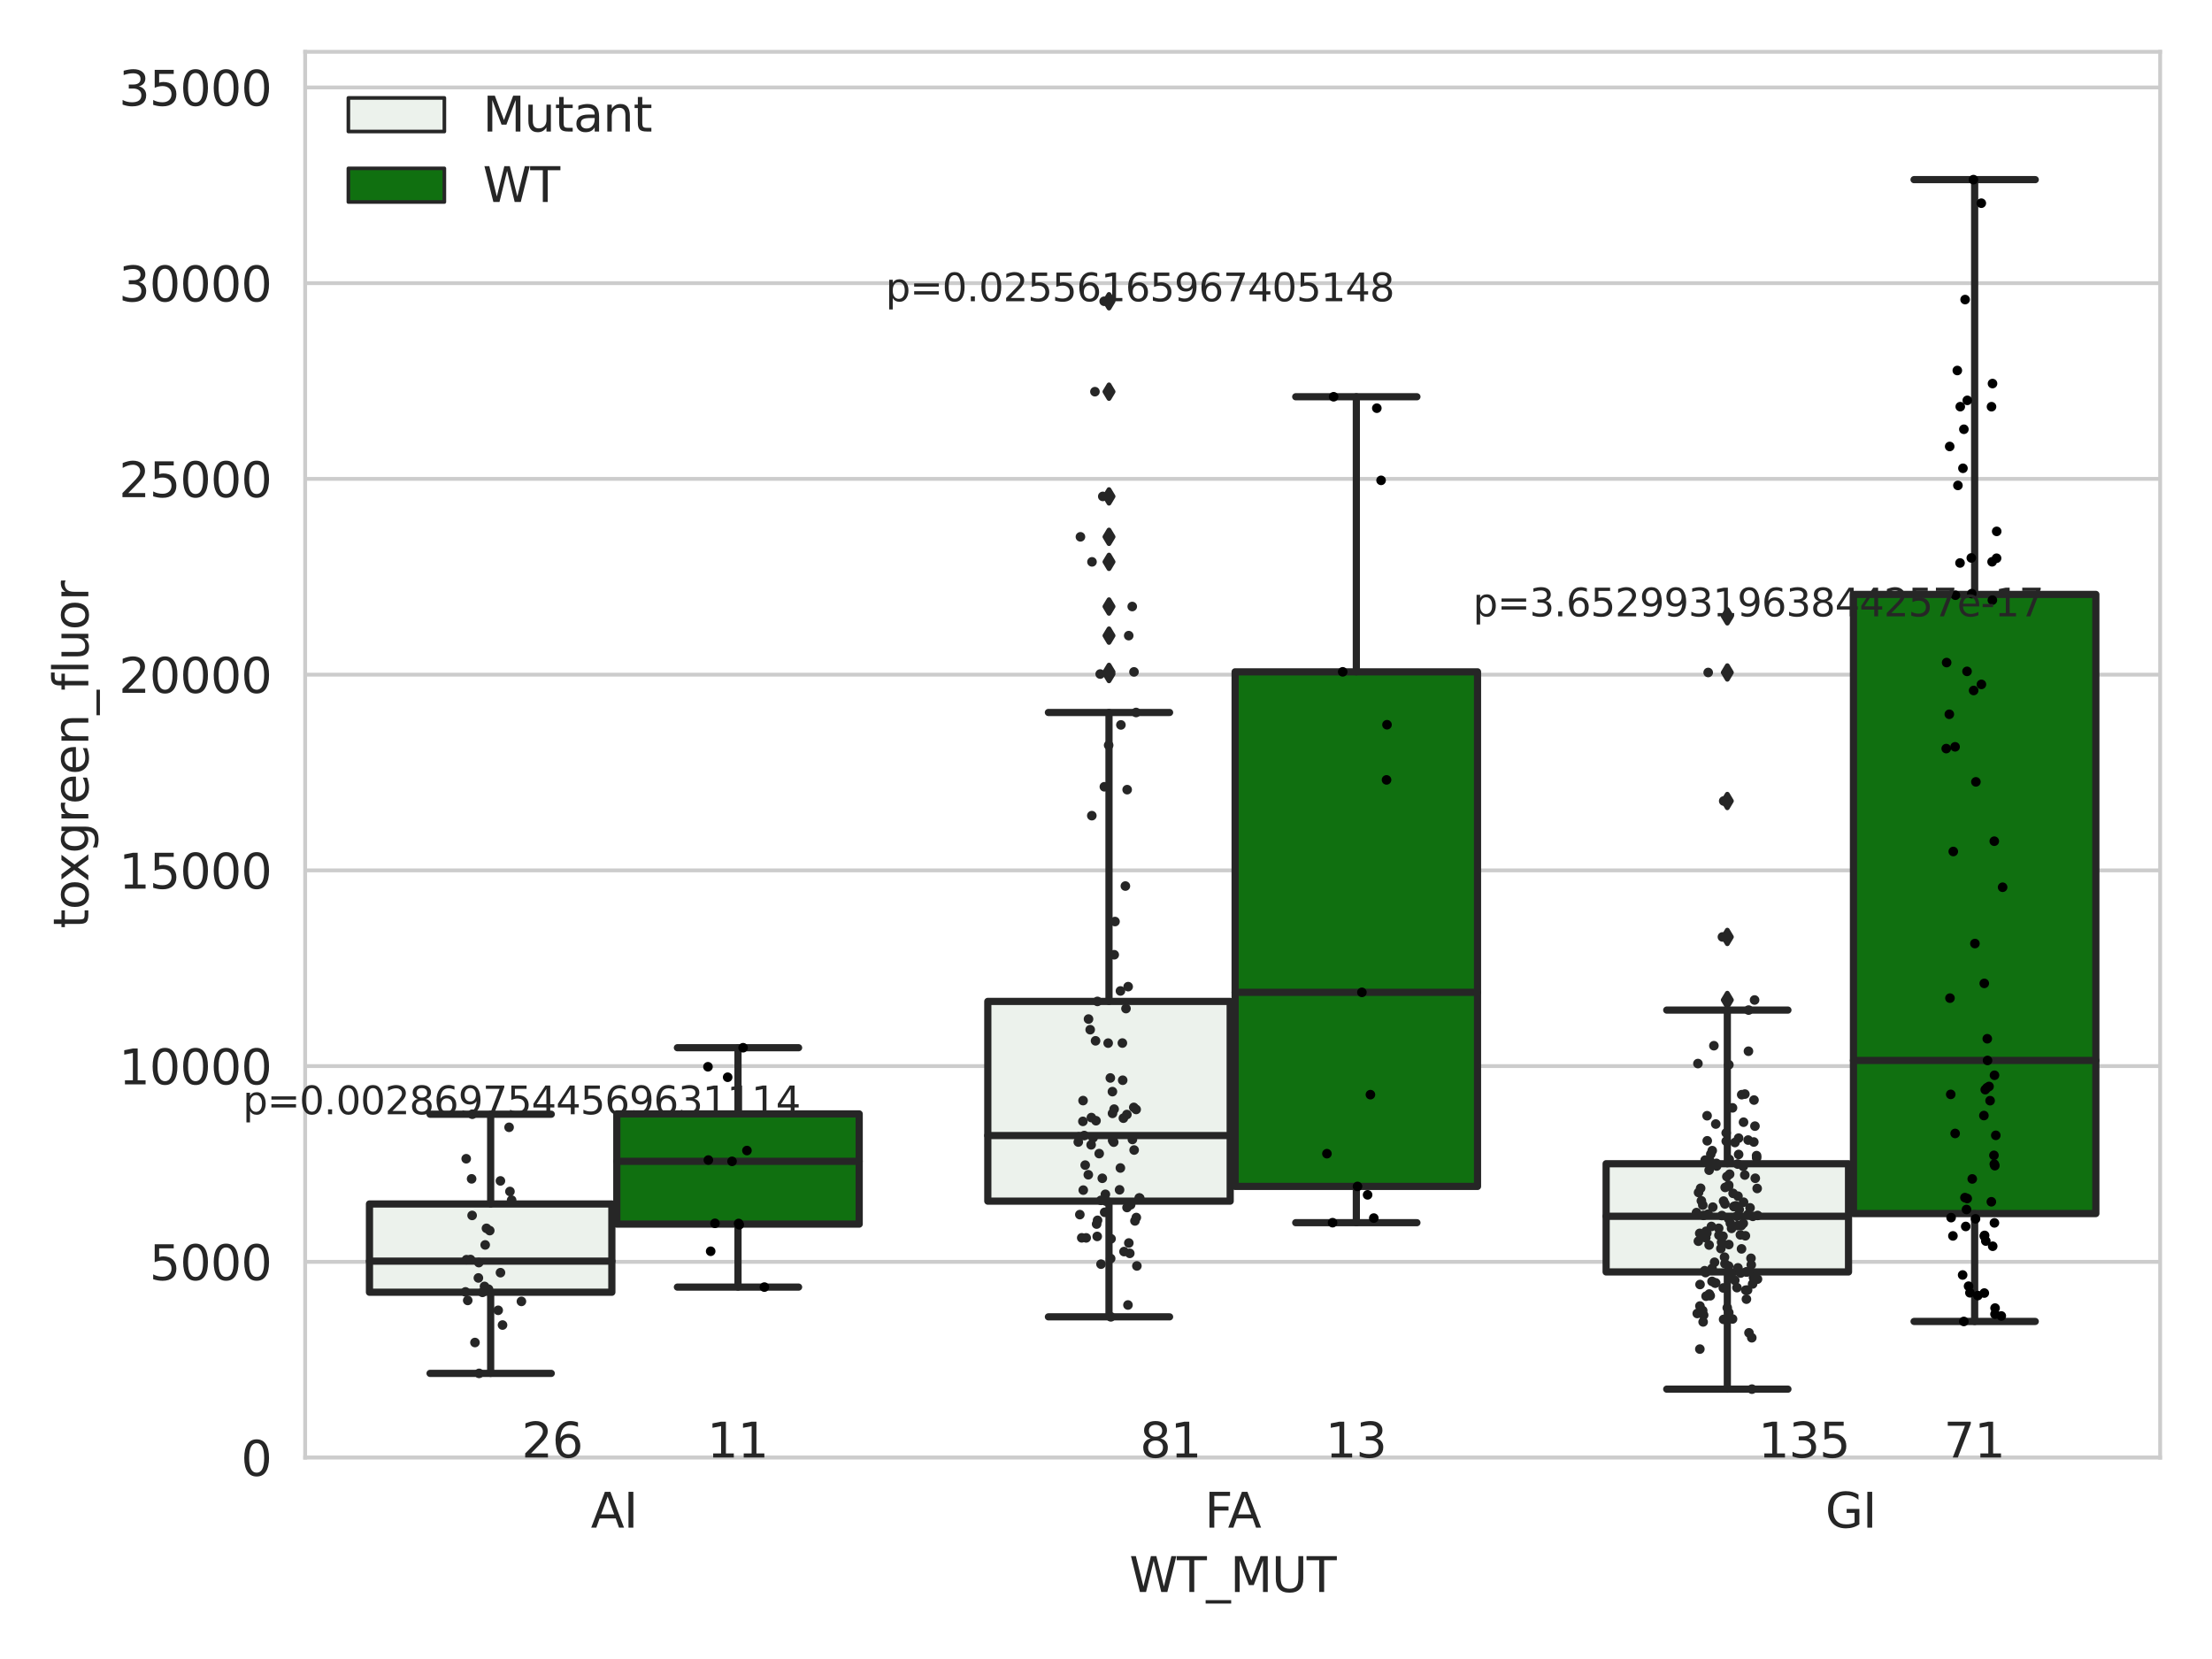 <?xml version="1.0" encoding="utf-8" standalone="no"?>
<!DOCTYPE svg PUBLIC "-//W3C//DTD SVG 1.1//EN"
  "http://www.w3.org/Graphics/SVG/1.1/DTD/svg11.dtd">
<svg xmlns:xlink="http://www.w3.org/1999/xlink" width="460.8pt" height="345.6pt" viewBox="0 0 460.8 345.6" xmlns="http://www.w3.org/2000/svg" version="1.1">
 <defs>
  <style type="text/css">*{stroke-linejoin: round; stroke-linecap: butt}</style>
 </defs>
 <g id="figure_1">
  <g id="patch_1">
   <path d="M 0 345.6 
L 460.8 345.6 
L 460.8 0 
L 0 0 
z
" style="fill: #ffffff"/>
  </g>
  <g id="axes_1">
   <g id="patch_2">
    <path d="M 63.571 303.64 
L 450 303.64 
L 450 10.8 
L 63.571 10.8 
z
" style="fill: #ffffff"/>
   </g>
   <g id="matplotlib.axis_1">
    <g id="xtick_1">
     <g id="text_1">
      <!-- AI -->
      <g style="fill: #262626" transform="translate(123.081 318.238)scale(0.1 -0.1)">
       <defs>
        <path id="DejaVuSans-41" d="M 2188 4044 
L 1331 1722 
L 3047 1722 
L 2188 4044 
z
M 1831 4666 
L 2547 4666 
L 4325 0 
L 3669 0 
L 3244 1197 
L 1141 1197 
L 716 0 
L 50 0 
L 1831 4666 
z
" transform="scale(0.016)"/>
        <path id="DejaVuSans-49" d="M 628 4666 
L 1259 4666 
L 1259 0 
L 628 0 
L 628 4666 
z
" transform="scale(0.016)"/>
       </defs>
       <use xlink:href="#DejaVuSans-41"/>
       <use xlink:href="#DejaVuSans-49" x="68.408"/>
      </g>
     </g>
    </g>
    <g id="xtick_2">
     <g id="text_2">
      <!-- FA -->
      <g style="fill: #262626" transform="translate(250.946 318.238)scale(0.1 -0.1)">
       <defs>
        <path id="DejaVuSans-46" d="M 628 4666 
L 3309 4666 
L 3309 4134 
L 1259 4134 
L 1259 2759 
L 3109 2759 
L 3109 2228 
L 1259 2228 
L 1259 0 
L 628 0 
L 628 4666 
z
" transform="scale(0.016)"/>
       </defs>
       <use xlink:href="#DejaVuSans-46"/>
       <use xlink:href="#DejaVuSans-41" x="48.395"/>
      </g>
     </g>
    </g>
    <g id="xtick_3">
     <g id="text_3">
      <!-- GI -->
      <g style="fill: #262626" transform="translate(380.246 318.238)scale(0.1 -0.1)">
       <defs>
        <path id="DejaVuSans-47" d="M 3809 666 
L 3809 1919 
L 2778 1919 
L 2778 2438 
L 4434 2438 
L 4434 434 
Q 4069 175 3628 42 
Q 3188 -91 2688 -91 
Q 1594 -91 976 548 
Q 359 1188 359 2328 
Q 359 3472 976 4111 
Q 1594 4750 2688 4750 
Q 3144 4750 3555 4637 
Q 3966 4525 4313 4306 
L 4313 3634 
Q 3963 3931 3569 4081 
Q 3175 4231 2741 4231 
Q 1884 4231 1454 3753 
Q 1025 3275 1025 2328 
Q 1025 1384 1454 906 
Q 1884 428 2741 428 
Q 3075 428 3337 486 
Q 3600 544 3809 666 
z
" transform="scale(0.016)"/>
       </defs>
       <use xlink:href="#DejaVuSans-47"/>
       <use xlink:href="#DejaVuSans-49" x="77.49"/>
      </g>
     </g>
    </g>
    <g id="text_4">
     <!-- WT_MUT -->
     <g style="fill: #262626" transform="translate(235.261 331.638)scale(0.1 -0.1)">
      <defs>
       <path id="DejaVuSans-57" d="M 213 4666 
L 850 4666 
L 1831 722 
L 2809 4666 
L 3519 4666 
L 4500 722 
L 5478 4666 
L 6119 4666 
L 4947 0 
L 4153 0 
L 3169 4050 
L 2175 0 
L 1381 0 
L 213 4666 
z
" transform="scale(0.016)"/>
       <path id="DejaVuSans-54" d="M -19 4666 
L 3928 4666 
L 3928 4134 
L 2272 4134 
L 2272 0 
L 1638 0 
L 1638 4134 
L -19 4134 
L -19 4666 
z
" transform="scale(0.016)"/>
       <path id="DejaVuSans-5f" d="M 3263 -1063 
L 3263 -1509 
L -63 -1509 
L -63 -1063 
L 3263 -1063 
z
" transform="scale(0.016)"/>
       <path id="DejaVuSans-4d" d="M 628 4666 
L 1569 4666 
L 2759 1491 
L 3956 4666 
L 4897 4666 
L 4897 0 
L 4281 0 
L 4281 4097 
L 3078 897 
L 2444 897 
L 1241 4097 
L 1241 0 
L 628 0 
L 628 4666 
z
" transform="scale(0.016)"/>
       <path id="DejaVuSans-55" d="M 556 4666 
L 1191 4666 
L 1191 1831 
Q 1191 1081 1462 751 
Q 1734 422 2344 422 
Q 2950 422 3222 751 
Q 3494 1081 3494 1831 
L 3494 4666 
L 4128 4666 
L 4128 1753 
Q 4128 841 3676 375 
Q 3225 -91 2344 -91 
Q 1459 -91 1007 375 
Q 556 841 556 1753 
L 556 4666 
z
" transform="scale(0.016)"/>
      </defs>
      <use xlink:href="#DejaVuSans-57"/>
      <use xlink:href="#DejaVuSans-54" x="98.877"/>
      <use xlink:href="#DejaVuSans-5f" x="159.961"/>
      <use xlink:href="#DejaVuSans-4d" x="209.961"/>
      <use xlink:href="#DejaVuSans-55" x="296.24"/>
      <use xlink:href="#DejaVuSans-54" x="369.434"/>
     </g>
    </g>
   </g>
   <g id="matplotlib.axis_2">
    <g id="ytick_1">
     <g id="line2d_1">
      <path d="M 63.571 303.64 
L 450 303.64 
" clip-path="url(#p39c0d30443)" style="fill: none; stroke: #cccccc; stroke-width: 0.8; stroke-linecap: round"/>
     </g>
     <g id="text_5">
      <!-- 0 -->
      <g style="fill: #262626" transform="translate(50.209 307.439)scale(0.1 -0.1)">
       <defs>
        <path id="DejaVuSans-30" d="M 2034 4250 
Q 1547 4250 1301 3770 
Q 1056 3291 1056 2328 
Q 1056 1369 1301 889 
Q 1547 409 2034 409 
Q 2525 409 2770 889 
Q 3016 1369 3016 2328 
Q 3016 3291 2770 3770 
Q 2525 4250 2034 4250 
z
M 2034 4750 
Q 2819 4750 3233 4129 
Q 3647 3509 3647 2328 
Q 3647 1150 3233 529 
Q 2819 -91 2034 -91 
Q 1250 -91 836 529 
Q 422 1150 422 2328 
Q 422 3509 836 4129 
Q 1250 4750 2034 4750 
z
" transform="scale(0.016)"/>
       </defs>
       <use xlink:href="#DejaVuSans-30"/>
      </g>
     </g>
    </g>
    <g id="ytick_2">
     <g id="line2d_2">
      <path d="M 63.571 262.865 
L 450 262.865 
" clip-path="url(#p39c0d30443)" style="fill: none; stroke: #cccccc; stroke-width: 0.8; stroke-linecap: round"/>
     </g>
     <g id="text_6">
      <!-- 5000 -->
      <g style="fill: #262626" transform="translate(31.121 266.664)scale(0.1 -0.1)">
       <defs>
        <path id="DejaVuSans-35" d="M 691 4666 
L 3169 4666 
L 3169 4134 
L 1269 4134 
L 1269 2991 
Q 1406 3038 1543 3061 
Q 1681 3084 1819 3084 
Q 2600 3084 3056 2656 
Q 3513 2228 3513 1497 
Q 3513 744 3044 326 
Q 2575 -91 1722 -91 
Q 1428 -91 1123 -41 
Q 819 9 494 109 
L 494 744 
Q 775 591 1075 516 
Q 1375 441 1709 441 
Q 2250 441 2565 725 
Q 2881 1009 2881 1497 
Q 2881 1984 2565 2268 
Q 2250 2553 1709 2553 
Q 1456 2553 1204 2497 
Q 953 2441 691 2322 
L 691 4666 
z
" transform="scale(0.016)"/>
       </defs>
       <use xlink:href="#DejaVuSans-35"/>
       <use xlink:href="#DejaVuSans-30" x="63.623"/>
       <use xlink:href="#DejaVuSans-30" x="127.246"/>
       <use xlink:href="#DejaVuSans-30" x="190.869"/>
      </g>
     </g>
    </g>
    <g id="ytick_3">
     <g id="line2d_3">
      <path d="M 63.571 222.09 
L 450 222.09 
" clip-path="url(#p39c0d30443)" style="fill: none; stroke: #cccccc; stroke-width: 0.8; stroke-linecap: round"/>
     </g>
     <g id="text_7">
      <!-- 10000 -->
      <g style="fill: #262626" transform="translate(24.759 225.889)scale(0.1 -0.1)">
       <defs>
        <path id="DejaVuSans-31" d="M 794 531 
L 1825 531 
L 1825 4091 
L 703 3866 
L 703 4441 
L 1819 4666 
L 2450 4666 
L 2450 531 
L 3481 531 
L 3481 0 
L 794 0 
L 794 531 
z
" transform="scale(0.016)"/>
       </defs>
       <use xlink:href="#DejaVuSans-31"/>
       <use xlink:href="#DejaVuSans-30" x="63.623"/>
       <use xlink:href="#DejaVuSans-30" x="127.246"/>
       <use xlink:href="#DejaVuSans-30" x="190.869"/>
       <use xlink:href="#DejaVuSans-30" x="254.492"/>
      </g>
     </g>
    </g>
    <g id="ytick_4">
     <g id="line2d_4">
      <path d="M 63.571 181.315 
L 450 181.315 
" clip-path="url(#p39c0d30443)" style="fill: none; stroke: #cccccc; stroke-width: 0.8; stroke-linecap: round"/>
     </g>
     <g id="text_8">
      <!-- 15000 -->
      <g style="fill: #262626" transform="translate(24.759 185.114)scale(0.1 -0.1)">
       <use xlink:href="#DejaVuSans-31"/>
       <use xlink:href="#DejaVuSans-35" x="63.623"/>
       <use xlink:href="#DejaVuSans-30" x="127.246"/>
       <use xlink:href="#DejaVuSans-30" x="190.869"/>
       <use xlink:href="#DejaVuSans-30" x="254.492"/>
      </g>
     </g>
    </g>
    <g id="ytick_5">
     <g id="line2d_5">
      <path d="M 63.571 140.539 
L 450 140.539 
" clip-path="url(#p39c0d30443)" style="fill: none; stroke: #cccccc; stroke-width: 0.8; stroke-linecap: round"/>
     </g>
     <g id="text_9">
      <!-- 20000 -->
      <g style="fill: #262626" transform="translate(24.759 144.339)scale(0.1 -0.1)">
       <defs>
        <path id="DejaVuSans-32" d="M 1228 531 
L 3431 531 
L 3431 0 
L 469 0 
L 469 531 
Q 828 903 1448 1529 
Q 2069 2156 2228 2338 
Q 2531 2678 2651 2914 
Q 2772 3150 2772 3378 
Q 2772 3750 2511 3984 
Q 2250 4219 1831 4219 
Q 1534 4219 1204 4116 
Q 875 4013 500 3803 
L 500 4441 
Q 881 4594 1212 4672 
Q 1544 4750 1819 4750 
Q 2544 4750 2975 4387 
Q 3406 4025 3406 3419 
Q 3406 3131 3298 2873 
Q 3191 2616 2906 2266 
Q 2828 2175 2409 1742 
Q 1991 1309 1228 531 
z
" transform="scale(0.016)"/>
       </defs>
       <use xlink:href="#DejaVuSans-32"/>
       <use xlink:href="#DejaVuSans-30" x="63.623"/>
       <use xlink:href="#DejaVuSans-30" x="127.246"/>
       <use xlink:href="#DejaVuSans-30" x="190.869"/>
       <use xlink:href="#DejaVuSans-30" x="254.492"/>
      </g>
     </g>
    </g>
    <g id="ytick_6">
     <g id="line2d_6">
      <path d="M 63.571 99.764 
L 450 99.764 
" clip-path="url(#p39c0d30443)" style="fill: none; stroke: #cccccc; stroke-width: 0.8; stroke-linecap: round"/>
     </g>
     <g id="text_10">
      <!-- 25000 -->
      <g style="fill: #262626" transform="translate(24.759 103.564)scale(0.1 -0.1)">
       <use xlink:href="#DejaVuSans-32"/>
       <use xlink:href="#DejaVuSans-35" x="63.623"/>
       <use xlink:href="#DejaVuSans-30" x="127.246"/>
       <use xlink:href="#DejaVuSans-30" x="190.869"/>
       <use xlink:href="#DejaVuSans-30" x="254.492"/>
      </g>
     </g>
    </g>
    <g id="ytick_7">
     <g id="line2d_7">
      <path d="M 63.571 58.989 
L 450 58.989 
" clip-path="url(#p39c0d30443)" style="fill: none; stroke: #cccccc; stroke-width: 0.8; stroke-linecap: round"/>
     </g>
     <g id="text_11">
      <!-- 30000 -->
      <g style="fill: #262626" transform="translate(24.759 62.788)scale(0.1 -0.1)">
       <defs>
        <path id="DejaVuSans-33" d="M 2597 2516 
Q 3050 2419 3304 2112 
Q 3559 1806 3559 1356 
Q 3559 666 3084 287 
Q 2609 -91 1734 -91 
Q 1441 -91 1130 -33 
Q 819 25 488 141 
L 488 750 
Q 750 597 1062 519 
Q 1375 441 1716 441 
Q 2309 441 2620 675 
Q 2931 909 2931 1356 
Q 2931 1769 2642 2001 
Q 2353 2234 1838 2234 
L 1294 2234 
L 1294 2753 
L 1863 2753 
Q 2328 2753 2575 2939 
Q 2822 3125 2822 3475 
Q 2822 3834 2567 4026 
Q 2313 4219 1838 4219 
Q 1578 4219 1281 4162 
Q 984 4106 628 3988 
L 628 4550 
Q 988 4650 1302 4700 
Q 1616 4750 1894 4750 
Q 2613 4750 3031 4423 
Q 3450 4097 3450 3541 
Q 3450 3153 3228 2886 
Q 3006 2619 2597 2516 
z
" transform="scale(0.016)"/>
       </defs>
       <use xlink:href="#DejaVuSans-33"/>
       <use xlink:href="#DejaVuSans-30" x="63.623"/>
       <use xlink:href="#DejaVuSans-30" x="127.246"/>
       <use xlink:href="#DejaVuSans-30" x="190.869"/>
       <use xlink:href="#DejaVuSans-30" x="254.492"/>
      </g>
     </g>
    </g>
    <g id="ytick_8">
     <g id="line2d_8">
      <path d="M 63.571 18.214 
L 450 18.214 
" clip-path="url(#p39c0d30443)" style="fill: none; stroke: #cccccc; stroke-width: 0.8; stroke-linecap: round"/>
     </g>
     <g id="text_12">
      <!-- 35000 -->
      <g style="fill: #262626" transform="translate(24.759 22.013)scale(0.1 -0.1)">
       <use xlink:href="#DejaVuSans-33"/>
       <use xlink:href="#DejaVuSans-35" x="63.623"/>
       <use xlink:href="#DejaVuSans-30" x="127.246"/>
       <use xlink:href="#DejaVuSans-30" x="190.869"/>
       <use xlink:href="#DejaVuSans-30" x="254.492"/>
      </g>
     </g>
    </g>
    <g id="text_13">
     <!-- toxgreen_fluor -->
     <g style="fill: #262626" transform="translate(18.401 193.415)rotate(-90)scale(0.1 -0.1)">
      <defs>
       <path id="DejaVuSans-74" d="M 1172 4494 
L 1172 3500 
L 2356 3500 
L 2356 3053 
L 1172 3053 
L 1172 1153 
Q 1172 725 1289 603 
Q 1406 481 1766 481 
L 2356 481 
L 2356 0 
L 1766 0 
Q 1100 0 847 248 
Q 594 497 594 1153 
L 594 3053 
L 172 3053 
L 172 3500 
L 594 3500 
L 594 4494 
L 1172 4494 
z
" transform="scale(0.016)"/>
       <path id="DejaVuSans-6f" d="M 1959 3097 
Q 1497 3097 1228 2736 
Q 959 2375 959 1747 
Q 959 1119 1226 758 
Q 1494 397 1959 397 
Q 2419 397 2687 759 
Q 2956 1122 2956 1747 
Q 2956 2369 2687 2733 
Q 2419 3097 1959 3097 
z
M 1959 3584 
Q 2709 3584 3137 3096 
Q 3566 2609 3566 1747 
Q 3566 888 3137 398 
Q 2709 -91 1959 -91 
Q 1206 -91 779 398 
Q 353 888 353 1747 
Q 353 2609 779 3096 
Q 1206 3584 1959 3584 
z
" transform="scale(0.016)"/>
       <path id="DejaVuSans-78" d="M 3513 3500 
L 2247 1797 
L 3578 0 
L 2900 0 
L 1881 1375 
L 863 0 
L 184 0 
L 1544 1831 
L 300 3500 
L 978 3500 
L 1906 2253 
L 2834 3500 
L 3513 3500 
z
" transform="scale(0.016)"/>
       <path id="DejaVuSans-67" d="M 2906 1791 
Q 2906 2416 2648 2759 
Q 2391 3103 1925 3103 
Q 1463 3103 1205 2759 
Q 947 2416 947 1791 
Q 947 1169 1205 825 
Q 1463 481 1925 481 
Q 2391 481 2648 825 
Q 2906 1169 2906 1791 
z
M 3481 434 
Q 3481 -459 3084 -895 
Q 2688 -1331 1869 -1331 
Q 1566 -1331 1297 -1286 
Q 1028 -1241 775 -1147 
L 775 -588 
Q 1028 -725 1275 -790 
Q 1522 -856 1778 -856 
Q 2344 -856 2625 -561 
Q 2906 -266 2906 331 
L 2906 616 
Q 2728 306 2450 153 
Q 2172 0 1784 0 
Q 1141 0 747 490 
Q 353 981 353 1791 
Q 353 2603 747 3093 
Q 1141 3584 1784 3584 
Q 2172 3584 2450 3431 
Q 2728 3278 2906 2969 
L 2906 3500 
L 3481 3500 
L 3481 434 
z
" transform="scale(0.016)"/>
       <path id="DejaVuSans-72" d="M 2631 2963 
Q 2534 3019 2420 3045 
Q 2306 3072 2169 3072 
Q 1681 3072 1420 2755 
Q 1159 2438 1159 1844 
L 1159 0 
L 581 0 
L 581 3500 
L 1159 3500 
L 1159 2956 
Q 1341 3275 1631 3429 
Q 1922 3584 2338 3584 
Q 2397 3584 2469 3576 
Q 2541 3569 2628 3553 
L 2631 2963 
z
" transform="scale(0.016)"/>
       <path id="DejaVuSans-65" d="M 3597 1894 
L 3597 1613 
L 953 1613 
Q 991 1019 1311 708 
Q 1631 397 2203 397 
Q 2534 397 2845 478 
Q 3156 559 3463 722 
L 3463 178 
Q 3153 47 2828 -22 
Q 2503 -91 2169 -91 
Q 1331 -91 842 396 
Q 353 884 353 1716 
Q 353 2575 817 3079 
Q 1281 3584 2069 3584 
Q 2775 3584 3186 3129 
Q 3597 2675 3597 1894 
z
M 3022 2063 
Q 3016 2534 2758 2815 
Q 2500 3097 2075 3097 
Q 1594 3097 1305 2825 
Q 1016 2553 972 2059 
L 3022 2063 
z
" transform="scale(0.016)"/>
       <path id="DejaVuSans-6e" d="M 3513 2113 
L 3513 0 
L 2938 0 
L 2938 2094 
Q 2938 2591 2744 2837 
Q 2550 3084 2163 3084 
Q 1697 3084 1428 2787 
Q 1159 2491 1159 1978 
L 1159 0 
L 581 0 
L 581 3500 
L 1159 3500 
L 1159 2956 
Q 1366 3272 1645 3428 
Q 1925 3584 2291 3584 
Q 2894 3584 3203 3211 
Q 3513 2838 3513 2113 
z
" transform="scale(0.016)"/>
       <path id="DejaVuSans-66" d="M 2375 4863 
L 2375 4384 
L 1825 4384 
Q 1516 4384 1395 4259 
Q 1275 4134 1275 3809 
L 1275 3500 
L 2222 3500 
L 2222 3053 
L 1275 3053 
L 1275 0 
L 697 0 
L 697 3053 
L 147 3053 
L 147 3500 
L 697 3500 
L 697 3744 
Q 697 4328 969 4595 
Q 1241 4863 1831 4863 
L 2375 4863 
z
" transform="scale(0.016)"/>
       <path id="DejaVuSans-6c" d="M 603 4863 
L 1178 4863 
L 1178 0 
L 603 0 
L 603 4863 
z
" transform="scale(0.016)"/>
       <path id="DejaVuSans-75" d="M 544 1381 
L 544 3500 
L 1119 3500 
L 1119 1403 
Q 1119 906 1312 657 
Q 1506 409 1894 409 
Q 2359 409 2629 706 
Q 2900 1003 2900 1516 
L 2900 3500 
L 3475 3500 
L 3475 0 
L 2900 0 
L 2900 538 
Q 2691 219 2414 64 
Q 2138 -91 1772 -91 
Q 1169 -91 856 284 
Q 544 659 544 1381 
z
M 1991 3584 
L 1991 3584 
z
" transform="scale(0.016)"/>
      </defs>
      <use xlink:href="#DejaVuSans-74"/>
      <use xlink:href="#DejaVuSans-6f" x="39.209"/>
      <use xlink:href="#DejaVuSans-78" x="97.266"/>
      <use xlink:href="#DejaVuSans-67" x="156.445"/>
      <use xlink:href="#DejaVuSans-72" x="219.922"/>
      <use xlink:href="#DejaVuSans-65" x="258.785"/>
      <use xlink:href="#DejaVuSans-65" x="320.309"/>
      <use xlink:href="#DejaVuSans-6e" x="381.832"/>
      <use xlink:href="#DejaVuSans-5f" x="445.211"/>
      <use xlink:href="#DejaVuSans-66" x="495.211"/>
      <use xlink:href="#DejaVuSans-6c" x="530.416"/>
      <use xlink:href="#DejaVuSans-75" x="558.199"/>
      <use xlink:href="#DejaVuSans-6f" x="621.578"/>
      <use xlink:href="#DejaVuSans-72" x="682.76"/>
     </g>
    </g>
   </g>
   <g id="patch_3">
    <path d="M 76.967 269.198 
L 127.461 269.198 
L 127.461 250.806 
L 76.967 250.806 
L 76.967 269.198 
z
" clip-path="url(#p39c0d30443)" style="fill: #ecf2ec; stroke: #262626; stroke-width: 1.5; stroke-linejoin: miter"/>
   </g>
   <g id="patch_4">
    <path d="M 128.491 255.006 
L 178.985 255.006 
L 178.985 232.044 
L 128.491 232.044 
L 128.491 255.006 
z
" clip-path="url(#p39c0d30443)" style="fill: #107010; stroke: #262626; stroke-width: 1.5; stroke-linejoin: miter"/>
   </g>
   <g id="patch_5">
    <path d="M 205.777 250.221 
L 256.27 250.221 
L 256.27 208.613 
L 205.777 208.613 
L 205.777 250.221 
z
" clip-path="url(#p39c0d30443)" style="fill: #ecf2ec; stroke: #262626; stroke-width: 1.5; stroke-linejoin: miter"/>
   </g>
   <g id="patch_6">
    <path d="M 257.301 247.154 
L 307.794 247.154 
L 307.794 139.955 
L 257.301 139.955 
L 257.301 247.154 
z
" clip-path="url(#p39c0d30443)" style="fill: #107010; stroke: #262626; stroke-width: 1.5; stroke-linejoin: miter"/>
   </g>
   <g id="patch_7">
    <path d="M 334.587 264.971 
L 385.08 264.971 
L 385.08 242.425 
L 334.587 242.425 
L 334.587 264.971 
z
" clip-path="url(#p39c0d30443)" style="fill: #ecf2ec; stroke: #262626; stroke-width: 1.5; stroke-linejoin: miter"/>
   </g>
   <g id="patch_8">
    <path d="M 386.11 252.807 
L 436.604 252.807 
L 436.604 123.826 
L 386.11 123.826 
L 386.11 252.807 
z
" clip-path="url(#p39c0d30443)" style="fill: #107010; stroke: #262626; stroke-width: 1.5; stroke-linejoin: miter"/>
   </g>
   <g id="patch_9">
    <path d="M 127.976 303.64 
L 127.976 303.64 
L 127.976 303.64 
L 127.976 303.64 
z
" clip-path="url(#p39c0d30443)" style="fill: #ecf2ec; stroke: #262626; stroke-width: 0.75; stroke-linejoin: miter"/>
   </g>
   <g id="patch_10">
    <path d="M 127.976 303.64 
L 127.976 303.64 
L 127.976 303.64 
L 127.976 303.64 
z
" clip-path="url(#p39c0d30443)" style="fill: #107010; stroke: #262626; stroke-width: 0.75; stroke-linejoin: miter"/>
   </g>
   <g id="PathCollection_1"/>
   <g id="PathCollection_2"/>
   <g id="line2d_9">
    <path d="M 102.214 269.198 
L 102.214 286.1 
" clip-path="url(#p39c0d30443)" style="fill: none; stroke: #262626; stroke-width: 1.5; stroke-linecap: round"/>
   </g>
   <g id="line2d_10">
    <path d="M 102.214 250.806 
L 102.214 232.114 
" clip-path="url(#p39c0d30443)" style="fill: none; stroke: #262626; stroke-width: 1.5; stroke-linecap: round"/>
   </g>
   <g id="line2d_11">
    <path d="M 89.591 286.1 
L 114.837 286.1 
" clip-path="url(#p39c0d30443)" style="fill: none; stroke: #262626; stroke-width: 1.5; stroke-linecap: round"/>
   </g>
   <g id="line2d_12">
    <path d="M 89.591 232.114 
L 114.837 232.114 
" clip-path="url(#p39c0d30443)" style="fill: none; stroke: #262626; stroke-width: 1.5; stroke-linecap: round"/>
   </g>
   <g id="line2d_13"/>
   <g id="line2d_14">
    <path d="M 153.738 255.006 
L 153.738 268.125 
" clip-path="url(#p39c0d30443)" style="fill: none; stroke: #262626; stroke-width: 1.5; stroke-linecap: round"/>
   </g>
   <g id="line2d_15">
    <path d="M 153.738 232.044 
L 153.738 218.26 
" clip-path="url(#p39c0d30443)" style="fill: none; stroke: #262626; stroke-width: 1.5; stroke-linecap: round"/>
   </g>
   <g id="line2d_16">
    <path d="M 141.115 268.125 
L 166.361 268.125 
" clip-path="url(#p39c0d30443)" style="fill: none; stroke: #262626; stroke-width: 1.5; stroke-linecap: round"/>
   </g>
   <g id="line2d_17">
    <path d="M 141.115 218.26 
L 166.361 218.26 
" clip-path="url(#p39c0d30443)" style="fill: none; stroke: #262626; stroke-width: 1.5; stroke-linecap: round"/>
   </g>
   <g id="line2d_18"/>
   <g id="line2d_19">
    <path d="M 231.024 250.221 
L 231.024 274.322 
" clip-path="url(#p39c0d30443)" style="fill: none; stroke: #262626; stroke-width: 1.5; stroke-linecap: round"/>
   </g>
   <g id="line2d_20">
    <path d="M 231.024 208.613 
L 231.024 148.423 
" clip-path="url(#p39c0d30443)" style="fill: none; stroke: #262626; stroke-width: 1.5; stroke-linecap: round"/>
   </g>
   <g id="line2d_21">
    <path d="M 218.4 274.322 
L 243.647 274.322 
" clip-path="url(#p39c0d30443)" style="fill: none; stroke: #262626; stroke-width: 1.5; stroke-linecap: round"/>
   </g>
   <g id="line2d_22">
    <path d="M 218.4 148.423 
L 243.647 148.423 
" clip-path="url(#p39c0d30443)" style="fill: none; stroke: #262626; stroke-width: 1.5; stroke-linecap: round"/>
   </g>
   <g id="line2d_23">
    <defs>
     <path id="m1a0761e1b6" d="M -0 1.414 
L 0.849 0 
L 0 -1.414 
L -0.849 -0 
z
" style="stroke: #262626; stroke-linejoin: miter"/>
    </defs>
    <g clip-path="url(#p39c0d30443)">
     <use xlink:href="#m1a0761e1b6" x="231.024" y="140.414" style="fill: #262626; stroke: #262626; stroke-linejoin: miter"/>
     <use xlink:href="#m1a0761e1b6" x="231.024" y="139.967" style="fill: #262626; stroke: #262626; stroke-linejoin: miter"/>
     <use xlink:href="#m1a0761e1b6" x="231.024" y="126.35" style="fill: #262626; stroke: #262626; stroke-linejoin: miter"/>
     <use xlink:href="#m1a0761e1b6" x="231.024" y="81.595" style="fill: #262626; stroke: #262626; stroke-linejoin: miter"/>
     <use xlink:href="#m1a0761e1b6" x="231.024" y="111.83" style="fill: #262626; stroke: #262626; stroke-linejoin: miter"/>
     <use xlink:href="#m1a0761e1b6" x="231.024" y="132.414" style="fill: #262626; stroke: #262626; stroke-linejoin: miter"/>
     <use xlink:href="#m1a0761e1b6" x="231.024" y="117.045" style="fill: #262626; stroke: #262626; stroke-linejoin: miter"/>
     <use xlink:href="#m1a0761e1b6" x="231.024" y="103.41" style="fill: #262626; stroke: #262626; stroke-linejoin: miter"/>
     <use xlink:href="#m1a0761e1b6" x="231.024" y="62.757" style="fill: #262626; stroke: #262626; stroke-linejoin: miter"/>
    </g>
   </g>
   <g id="line2d_24">
    <path d="M 282.548 247.154 
L 282.548 254.709 
" clip-path="url(#p39c0d30443)" style="fill: none; stroke: #262626; stroke-width: 1.5; stroke-linecap: round"/>
   </g>
   <g id="line2d_25">
    <path d="M 282.548 139.955 
L 282.548 82.651 
" clip-path="url(#p39c0d30443)" style="fill: none; stroke: #262626; stroke-width: 1.5; stroke-linecap: round"/>
   </g>
   <g id="line2d_26">
    <path d="M 269.924 254.709 
L 295.171 254.709 
" clip-path="url(#p39c0d30443)" style="fill: none; stroke: #262626; stroke-width: 1.5; stroke-linecap: round"/>
   </g>
   <g id="line2d_27">
    <path d="M 269.924 82.651 
L 295.171 82.651 
" clip-path="url(#p39c0d30443)" style="fill: none; stroke: #262626; stroke-width: 1.5; stroke-linecap: round"/>
   </g>
   <g id="line2d_28"/>
   <g id="line2d_29">
    <path d="M 359.833 264.971 
L 359.833 289.383 
" clip-path="url(#p39c0d30443)" style="fill: none; stroke: #262626; stroke-width: 1.5; stroke-linecap: round"/>
   </g>
   <g id="line2d_30">
    <path d="M 359.833 242.425 
L 359.833 210.421 
" clip-path="url(#p39c0d30443)" style="fill: none; stroke: #262626; stroke-width: 1.5; stroke-linecap: round"/>
   </g>
   <g id="line2d_31">
    <path d="M 347.21 289.383 
L 372.457 289.383 
" clip-path="url(#p39c0d30443)" style="fill: none; stroke: #262626; stroke-width: 1.5; stroke-linecap: round"/>
   </g>
   <g id="line2d_32">
    <path d="M 347.21 210.421 
L 372.457 210.421 
" clip-path="url(#p39c0d30443)" style="fill: none; stroke: #262626; stroke-width: 1.5; stroke-linecap: round"/>
   </g>
   <g id="line2d_33">
    <g clip-path="url(#p39c0d30443)">
     <use xlink:href="#m1a0761e1b6" x="359.833" y="166.862" style="fill: #262626; stroke: #262626; stroke-linejoin: miter"/>
     <use xlink:href="#m1a0761e1b6" x="359.833" y="195.182" style="fill: #262626; stroke: #262626; stroke-linejoin: miter"/>
     <use xlink:href="#m1a0761e1b6" x="359.833" y="128.394" style="fill: #262626; stroke: #262626; stroke-linejoin: miter"/>
     <use xlink:href="#m1a0761e1b6" x="359.833" y="208.317" style="fill: #262626; stroke: #262626; stroke-linejoin: miter"/>
     <use xlink:href="#m1a0761e1b6" x="359.833" y="140.09" style="fill: #262626; stroke: #262626; stroke-linejoin: miter"/>
    </g>
   </g>
   <g id="line2d_34">
    <path d="M 411.357 252.807 
L 411.357 275.282 
" clip-path="url(#p39c0d30443)" style="fill: none; stroke: #262626; stroke-width: 1.5; stroke-linecap: round"/>
   </g>
   <g id="line2d_35">
    <path d="M 411.357 123.826 
L 411.357 37.422 
" clip-path="url(#p39c0d30443)" style="fill: none; stroke: #262626; stroke-width: 1.5; stroke-linecap: round"/>
   </g>
   <g id="line2d_36">
    <path d="M 398.734 275.282 
L 423.98 275.282 
" clip-path="url(#p39c0d30443)" style="fill: none; stroke: #262626; stroke-width: 1.5; stroke-linecap: round"/>
   </g>
   <g id="line2d_37">
    <path d="M 398.734 37.422 
L 423.98 37.422 
" clip-path="url(#p39c0d30443)" style="fill: none; stroke: #262626; stroke-width: 1.5; stroke-linecap: round"/>
   </g>
   <g id="line2d_38"/>
   <g id="line2d_39">
    <path d="M 76.967 262.718 
L 127.461 262.718 
" clip-path="url(#p39c0d30443)" style="fill: none; stroke: #262626; stroke-width: 1.5; stroke-linecap: round"/>
   </g>
   <g id="line2d_40">
    <path d="M 128.491 241.93 
L 178.985 241.93 
" clip-path="url(#p39c0d30443)" style="fill: none; stroke: #262626; stroke-width: 1.5; stroke-linecap: round"/>
   </g>
   <g id="line2d_41">
    <path d="M 205.777 236.554 
L 256.27 236.554 
" clip-path="url(#p39c0d30443)" style="fill: none; stroke: #262626; stroke-width: 1.5; stroke-linecap: round"/>
   </g>
   <g id="line2d_42">
    <path d="M 257.301 206.725 
L 307.794 206.725 
" clip-path="url(#p39c0d30443)" style="fill: none; stroke: #262626; stroke-width: 1.5; stroke-linecap: round"/>
   </g>
   <g id="line2d_43">
    <path d="M 334.587 253.372 
L 385.08 253.372 
" clip-path="url(#p39c0d30443)" style="fill: none; stroke: #262626; stroke-width: 1.5; stroke-linecap: round"/>
   </g>
   <g id="line2d_44">
    <path d="M 386.11 220.913 
L 436.604 220.913 
" clip-path="url(#p39c0d30443)" style="fill: none; stroke: #262626; stroke-width: 1.5; stroke-linecap: round"/>
   </g>
   <g id="patch_11">
    <path d="M 63.571 303.64 
L 63.571 10.8 
" style="fill: none; stroke: #cccccc; stroke-width: 0.8; stroke-linejoin: miter; stroke-linecap: square"/>
   </g>
   <g id="patch_12">
    <path d="M 450 303.64 
L 450 10.8 
" style="fill: none; stroke: #cccccc; stroke-width: 0.8; stroke-linejoin: miter; stroke-linecap: square"/>
   </g>
   <g id="patch_13">
    <path d="M 63.571 303.64 
L 450 303.64 
" style="fill: none; stroke: #cccccc; stroke-width: 0.8; stroke-linejoin: miter; stroke-linecap: square"/>
   </g>
   <g id="patch_14">
    <path d="M 63.571 10.8 
L 450 10.8 
" style="fill: none; stroke: #cccccc; stroke-width: 0.8; stroke-linejoin: miter; stroke-linecap: square"/>
   </g>
   <g id="PathCollection_3">
    <defs>
     <path id="C0_0_3f0d5e1229" d="M 0 1 
C 0.265 1 0.52 0.895 0.707 0.707 
C 0.895 0.52 1 0.265 1 -0 
C 1 -0.265 0.895 -0.52 0.707 -0.707 
C 0.52 -0.895 0.265 -1 0 -1 
C -0.265 -1 -0.52 -0.895 -0.707 -0.707 
C -0.895 -0.52 -1 -0.265 -1 0 
C -1 0.265 -0.895 0.52 -0.707 0.707 
C -0.52 0.895 -0.265 1 0 1 
z
"/>
    </defs>
    <g clip-path="url(#p39c0d30443)">
     <use xlink:href="#C0_0_3f0d5e1229" x="104.258" y="265.121" style="fill: #262626"/>
    </g>
    <g clip-path="url(#p39c0d30443)">
     <use xlink:href="#C0_0_3f0d5e1229" x="97.175" y="262.412" style="fill: #262626"/>
    </g>
    <g clip-path="url(#p39c0d30443)">
     <use xlink:href="#C0_0_3f0d5e1229" x="98.351" y="253.195" style="fill: #262626"/>
    </g>
    <g clip-path="url(#p39c0d30443)">
     <use xlink:href="#C0_0_3f0d5e1229" x="106.231" y="248.206" style="fill: #262626"/>
    </g>
    <g clip-path="url(#p39c0d30443)">
     <use xlink:href="#C0_0_3f0d5e1229" x="108.621" y="271.105" style="fill: #262626"/>
    </g>
    <g clip-path="url(#p39c0d30443)">
     <use xlink:href="#C0_0_3f0d5e1229" x="99.807" y="286.1" style="fill: #262626"/>
    </g>
    <g clip-path="url(#p39c0d30443)">
     <use xlink:href="#C0_0_3f0d5e1229" x="99.658" y="266.217" style="fill: #262626"/>
    </g>
    <g clip-path="url(#p39c0d30443)">
     <use xlink:href="#C0_0_3f0d5e1229" x="102.024" y="256.358" style="fill: #262626"/>
    </g>
    <g clip-path="url(#p39c0d30443)">
     <use xlink:href="#C0_0_3f0d5e1229" x="97.119" y="241.388" style="fill: #262626"/>
    </g>
    <g clip-path="url(#p39c0d30443)">
     <use xlink:href="#C0_0_3f0d5e1229" x="100.509" y="269.223" style="fill: #262626"/>
    </g>
    <g clip-path="url(#p39c0d30443)">
     <use xlink:href="#C0_0_3f0d5e1229" x="104.686" y="276.029" style="fill: #262626"/>
    </g>
    <g clip-path="url(#p39c0d30443)">
     <use xlink:href="#C0_0_3f0d5e1229" x="101.34" y="255.884" style="fill: #262626"/>
    </g>
    <g clip-path="url(#p39c0d30443)">
     <use xlink:href="#C0_0_3f0d5e1229" x="98.944" y="279.671" style="fill: #262626"/>
    </g>
    <g clip-path="url(#p39c0d30443)">
     <use xlink:href="#C0_0_3f0d5e1229" x="106.58" y="250.009" style="fill: #262626"/>
    </g>
    <g clip-path="url(#p39c0d30443)">
     <use xlink:href="#C0_0_3f0d5e1229" x="97.436" y="270.903" style="fill: #262626"/>
    </g>
    <g clip-path="url(#p39c0d30443)">
     <use xlink:href="#C0_0_3f0d5e1229" x="104.248" y="246.004" style="fill: #262626"/>
    </g>
    <g clip-path="url(#p39c0d30443)">
     <use xlink:href="#C0_0_3f0d5e1229" x="100.932" y="267.982" style="fill: #262626"/>
    </g>
    <g clip-path="url(#p39c0d30443)">
     <use xlink:href="#C0_0_3f0d5e1229" x="103.784" y="272.958" style="fill: #262626"/>
    </g>
    <g clip-path="url(#p39c0d30443)">
     <use xlink:href="#C0_0_3f0d5e1229" x="98.019" y="262.381" style="fill: #262626"/>
    </g>
    <g clip-path="url(#p39c0d30443)">
     <use xlink:href="#C0_0_3f0d5e1229" x="99.751" y="263.024" style="fill: #262626"/>
    </g>
    <g clip-path="url(#p39c0d30443)">
     <use xlink:href="#C0_0_3f0d5e1229" x="96.974" y="269.124" style="fill: #262626"/>
    </g>
    <g clip-path="url(#p39c0d30443)">
     <use xlink:href="#C0_0_3f0d5e1229" x="101.073" y="259.34" style="fill: #262626"/>
    </g>
    <g clip-path="url(#p39c0d30443)">
     <use xlink:href="#C0_0_3f0d5e1229" x="98.387" y="232.114" style="fill: #262626"/>
    </g>
    <g clip-path="url(#p39c0d30443)">
     <use xlink:href="#C0_0_3f0d5e1229" x="106.053" y="234.837" style="fill: #262626"/>
    </g>
    <g clip-path="url(#p39c0d30443)">
     <use xlink:href="#C0_0_3f0d5e1229" x="101.771" y="268.565" style="fill: #262626"/>
    </g>
    <g clip-path="url(#p39c0d30443)">
     <use xlink:href="#C0_0_3f0d5e1229" x="98.244" y="245.576" style="fill: #262626"/>
    </g>
   </g>
   <g id="PathCollection_4">
    <defs>
     <path id="C1_0_031ab9aee1" d="M 0 1 
C 0.265 1 0.52 0.895 0.707 0.707 
C 0.895 0.52 1 0.265 1 -0 
C 1 -0.265 0.895 -0.52 0.707 -0.707 
C 0.52 -0.895 0.265 -1 0 -1 
C -0.265 -1 -0.52 -0.895 -0.707 -0.707 
C -0.895 -0.52 -1 -0.265 -1 0 
C -1 0.265 -0.895 0.52 -0.707 0.707 
C -0.52 0.895 -0.265 1 0 1 
z
"/>
    </defs>
    <g clip-path="url(#p39c0d30443)">
     <use xlink:href="#C1_0_031ab9aee1" x="159.237" y="268.125"/>
    </g>
    <g clip-path="url(#p39c0d30443)">
     <use xlink:href="#C1_0_031ab9aee1" x="148.046" y="260.661"/>
    </g>
    <g clip-path="url(#p39c0d30443)">
     <use xlink:href="#C1_0_031ab9aee1" x="153.872" y="254.871"/>
    </g>
    <g clip-path="url(#p39c0d30443)">
     <use xlink:href="#C1_0_031ab9aee1" x="154.001" y="255.141"/>
    </g>
    <g clip-path="url(#p39c0d30443)">
     <use xlink:href="#C1_0_031ab9aee1" x="154.798" y="218.26"/>
    </g>
    <g clip-path="url(#p39c0d30443)">
     <use xlink:href="#C1_0_031ab9aee1" x="155.601" y="239.68"/>
    </g>
    <g clip-path="url(#p39c0d30443)">
     <use xlink:href="#C1_0_031ab9aee1" x="147.482" y="222.226"/>
    </g>
    <g clip-path="url(#p39c0d30443)">
     <use xlink:href="#C1_0_031ab9aee1" x="147.565" y="241.661"/>
    </g>
    <g clip-path="url(#p39c0d30443)">
     <use xlink:href="#C1_0_031ab9aee1" x="148.942" y="254.837"/>
    </g>
    <g clip-path="url(#p39c0d30443)">
     <use xlink:href="#C1_0_031ab9aee1" x="151.585" y="224.408"/>
    </g>
    <g clip-path="url(#p39c0d30443)">
     <use xlink:href="#C1_0_031ab9aee1" x="152.496" y="241.93"/>
    </g>
   </g>
   <g id="PathCollection_5">
    <defs>
     <path id="C2_0_9b67907ee1" d="M 0 1 
C 0.265 1 0.52 0.895 0.707 0.707 
C 0.895 0.52 1 0.265 1 -0 
C 1 -0.265 0.895 -0.52 0.707 -0.707 
C 0.52 -0.895 0.265 -1 0 -1 
C -0.265 -1 -0.52 -0.895 -0.707 -0.707 
C -0.895 -0.52 -1 -0.265 -1 0 
C -1 0.265 -0.895 0.52 -0.707 0.707 
C -0.52 0.895 -0.265 1 0 1 
z
"/>
    </defs>
    <g clip-path="url(#p39c0d30443)">
     <use xlink:href="#C2_0_9b67907ee1" x="229.191" y="140.414" style="fill: #262626"/>
    </g>
    <g clip-path="url(#p39c0d30443)">
     <use xlink:href="#C2_0_9b67907ee1" x="231.756" y="231.935" style="fill: #262626"/>
    </g>
    <g clip-path="url(#p39c0d30443)">
     <use xlink:href="#C2_0_9b67907ee1" x="233.397" y="243.312" style="fill: #262626"/>
    </g>
    <g clip-path="url(#p39c0d30443)">
     <use xlink:href="#C2_0_9b67907ee1" x="225.586" y="233.602" style="fill: #262626"/>
    </g>
    <g clip-path="url(#p39c0d30443)">
     <use xlink:href="#C2_0_9b67907ee1" x="229.361" y="263.348" style="fill: #262626"/>
    </g>
    <g clip-path="url(#p39c0d30443)">
     <use xlink:href="#C2_0_9b67907ee1" x="227.711" y="237.027" style="fill: #262626"/>
    </g>
    <g clip-path="url(#p39c0d30443)">
     <use xlink:href="#C2_0_9b67907ee1" x="225.663" y="247.921" style="fill: #262626"/>
    </g>
    <g clip-path="url(#p39c0d30443)">
     <use xlink:href="#C2_0_9b67907ee1" x="236.433" y="254.341" style="fill: #262626"/>
    </g>
    <g clip-path="url(#p39c0d30443)">
     <use xlink:href="#C2_0_9b67907ee1" x="225.621" y="229.274" style="fill: #262626"/>
    </g>
    <g clip-path="url(#p39c0d30443)">
     <use xlink:href="#C2_0_9b67907ee1" x="230.397" y="250.221" style="fill: #262626"/>
    </g>
    <g clip-path="url(#p39c0d30443)">
     <use xlink:href="#C2_0_9b67907ee1" x="233.812" y="217.286" style="fill: #262626"/>
    </g>
    <g clip-path="url(#p39c0d30443)">
     <use xlink:href="#C2_0_9b67907ee1" x="235.017" y="205.536" style="fill: #262626"/>
    </g>
    <g clip-path="url(#p39c0d30443)">
     <use xlink:href="#C2_0_9b67907ee1" x="227.445" y="169.918" style="fill: #262626"/>
    </g>
    <g clip-path="url(#p39c0d30443)">
     <use xlink:href="#C2_0_9b67907ee1" x="234.779" y="251.547" style="fill: #262626"/>
    </g>
    <g clip-path="url(#p39c0d30443)">
     <use xlink:href="#C2_0_9b67907ee1" x="234.438" y="184.581" style="fill: #262626"/>
    </g>
    <g clip-path="url(#p39c0d30443)">
     <use xlink:href="#C2_0_9b67907ee1" x="225.868" y="236.554" style="fill: #262626"/>
    </g>
    <g clip-path="url(#p39c0d30443)">
     <use xlink:href="#C2_0_9b67907ee1" x="235.357" y="261.095" style="fill: #262626"/>
    </g>
    <g clip-path="url(#p39c0d30443)">
     <use xlink:href="#C2_0_9b67907ee1" x="228.983" y="240.316" style="fill: #262626"/>
    </g>
    <g clip-path="url(#p39c0d30443)">
     <use xlink:href="#C2_0_9b67907ee1" x="232.113" y="198.895" style="fill: #262626"/>
    </g>
    <g clip-path="url(#p39c0d30443)">
     <use xlink:href="#C2_0_9b67907ee1" x="237.439" y="249.609" style="fill: #262626"/>
    </g>
    <g clip-path="url(#p39c0d30443)">
     <use xlink:href="#C2_0_9b67907ee1" x="227.304" y="238.492" style="fill: #262626"/>
    </g>
    <g clip-path="url(#p39c0d30443)">
     <use xlink:href="#C2_0_9b67907ee1" x="236.667" y="148.423" style="fill: #262626"/>
    </g>
    <g clip-path="url(#p39c0d30443)">
     <use xlink:href="#C2_0_9b67907ee1" x="234.751" y="232.176" style="fill: #262626"/>
    </g>
    <g clip-path="url(#p39c0d30443)">
     <use xlink:href="#C2_0_9b67907ee1" x="227.107" y="214.505" style="fill: #262626"/>
    </g>
    <g clip-path="url(#p39c0d30443)">
     <use xlink:href="#C2_0_9b67907ee1" x="230.06" y="163.898" style="fill: #262626"/>
    </g>
    <g clip-path="url(#p39c0d30443)">
     <use xlink:href="#C2_0_9b67907ee1" x="230.851" y="217.298" style="fill: #262626"/>
    </g>
    <g clip-path="url(#p39c0d30443)">
     <use xlink:href="#C2_0_9b67907ee1" x="226.269" y="257.872" style="fill: #262626"/>
    </g>
    <g clip-path="url(#p39c0d30443)">
     <use xlink:href="#C2_0_9b67907ee1" x="233.226" y="247.861" style="fill: #262626"/>
    </g>
    <g clip-path="url(#p39c0d30443)">
     <use xlink:href="#C2_0_9b67907ee1" x="231.302" y="224.558" style="fill: #262626"/>
    </g>
    <g clip-path="url(#p39c0d30443)">
     <use xlink:href="#C2_0_9b67907ee1" x="230.121" y="252.543" style="fill: #262626"/>
    </g>
    <g clip-path="url(#p39c0d30443)">
     <use xlink:href="#C2_0_9b67907ee1" x="229.628" y="245.458" style="fill: #262626"/>
    </g>
    <g clip-path="url(#p39c0d30443)">
     <use xlink:href="#C2_0_9b67907ee1" x="235.154" y="258.938" style="fill: #262626"/>
    </g>
    <g clip-path="url(#p39c0d30443)">
     <use xlink:href="#C2_0_9b67907ee1" x="234.564" y="210.107" style="fill: #262626"/>
    </g>
    <g clip-path="url(#p39c0d30443)">
     <use xlink:href="#C2_0_9b67907ee1" x="227.355" y="232.81" style="fill: #262626"/>
    </g>
    <g clip-path="url(#p39c0d30443)">
     <use xlink:href="#C2_0_9b67907ee1" x="232.009" y="237.93" style="fill: #262626"/>
    </g>
    <g clip-path="url(#p39c0d30443)">
     <use xlink:href="#C2_0_9b67907ee1" x="236.683" y="231.119" style="fill: #262626"/>
    </g>
    <g clip-path="url(#p39c0d30443)">
     <use xlink:href="#C2_0_9b67907ee1" x="231.455" y="258.067" style="fill: #262626"/>
    </g>
    <g clip-path="url(#p39c0d30443)">
     <use xlink:href="#C2_0_9b67907ee1" x="224.627" y="237.903" style="fill: #262626"/>
    </g>
    <g clip-path="url(#p39c0d30443)">
     <use xlink:href="#C2_0_9b67907ee1" x="233.411" y="206.434" style="fill: #262626"/>
    </g>
    <g clip-path="url(#p39c0d30443)">
     <use xlink:href="#C2_0_9b67907ee1" x="236.232" y="139.967" style="fill: #262626"/>
    </g>
    <g clip-path="url(#p39c0d30443)">
     <use xlink:href="#C2_0_9b67907ee1" x="230.952" y="155.245" style="fill: #262626"/>
    </g>
    <g clip-path="url(#p39c0d30443)">
     <use xlink:href="#C2_0_9b67907ee1" x="234.156" y="260.729" style="fill: #262626"/>
    </g>
    <g clip-path="url(#p39c0d30443)">
     <use xlink:href="#C2_0_9b67907ee1" x="231.373" y="262.178" style="fill: #262626"/>
    </g>
    <g clip-path="url(#p39c0d30443)">
     <use xlink:href="#C2_0_9b67907ee1" x="235.535" y="250.973" style="fill: #262626"/>
    </g>
    <g clip-path="url(#p39c0d30443)">
     <use xlink:href="#C2_0_9b67907ee1" x="235.866" y="126.35" style="fill: #262626"/>
    </g>
    <g clip-path="url(#p39c0d30443)">
     <use xlink:href="#C2_0_9b67907ee1" x="230.274" y="248.794" style="fill: #262626"/>
    </g>
    <g clip-path="url(#p39c0d30443)">
     <use xlink:href="#C2_0_9b67907ee1" x="228.096" y="81.595" style="fill: #262626"/>
    </g>
    <g clip-path="url(#p39c0d30443)">
     <use xlink:href="#C2_0_9b67907ee1" x="225.075" y="111.83" style="fill: #262626"/>
    </g>
    <g clip-path="url(#p39c0d30443)">
     <use xlink:href="#C2_0_9b67907ee1" x="235.133" y="132.414" style="fill: #262626"/>
    </g>
    <g clip-path="url(#p39c0d30443)">
     <use xlink:href="#C2_0_9b67907ee1" x="227.482" y="117.045" style="fill: #262626"/>
    </g>
    <g clip-path="url(#p39c0d30443)">
     <use xlink:href="#C2_0_9b67907ee1" x="232.276" y="191.975" style="fill: #262626"/>
    </g>
    <g clip-path="url(#p39c0d30443)">
     <use xlink:href="#C2_0_9b67907ee1" x="236.832" y="263.718" style="fill: #262626"/>
    </g>
    <g clip-path="url(#p39c0d30443)">
     <use xlink:href="#C2_0_9b67907ee1" x="233.505" y="151.016" style="fill: #262626"/>
    </g>
    <g clip-path="url(#p39c0d30443)">
     <use xlink:href="#C2_0_9b67907ee1" x="236.715" y="253.633" style="fill: #262626"/>
    </g>
    <g clip-path="url(#p39c0d30443)">
     <use xlink:href="#C2_0_9b67907ee1" x="229.731" y="103.41" style="fill: #262626"/>
    </g>
    <g clip-path="url(#p39c0d30443)">
     <use xlink:href="#C2_0_9b67907ee1" x="232.095" y="231.053" style="fill: #262626"/>
    </g>
    <g clip-path="url(#p39c0d30443)">
     <use xlink:href="#C2_0_9b67907ee1" x="231.406" y="274.322" style="fill: #262626"/>
    </g>
    <g clip-path="url(#p39c0d30443)">
     <use xlink:href="#C2_0_9b67907ee1" x="234.808" y="164.5" style="fill: #262626"/>
    </g>
    <g clip-path="url(#p39c0d30443)">
     <use xlink:href="#C2_0_9b67907ee1" x="237.321" y="249.546" style="fill: #262626"/>
    </g>
    <g clip-path="url(#p39c0d30443)">
     <use xlink:href="#C2_0_9b67907ee1" x="228.223" y="216.822" style="fill: #262626"/>
    </g>
    <g clip-path="url(#p39c0d30443)">
     <use xlink:href="#C2_0_9b67907ee1" x="224.742" y="236.84" style="fill: #262626"/>
    </g>
    <g clip-path="url(#p39c0d30443)">
     <use xlink:href="#C2_0_9b67907ee1" x="225.346" y="257.863" style="fill: #262626"/>
    </g>
    <g clip-path="url(#p39c0d30443)">
     <use xlink:href="#C2_0_9b67907ee1" x="228.616" y="208.613" style="fill: #262626"/>
    </g>
    <g clip-path="url(#p39c0d30443)">
     <use xlink:href="#C2_0_9b67907ee1" x="229.341" y="250.056" style="fill: #262626"/>
    </g>
    <g clip-path="url(#p39c0d30443)">
     <use xlink:href="#C2_0_9b67907ee1" x="230.019" y="62.757" style="fill: #262626"/>
    </g>
    <g clip-path="url(#p39c0d30443)">
     <use xlink:href="#C2_0_9b67907ee1" x="234.025" y="232.937" style="fill: #262626"/>
    </g>
    <g clip-path="url(#p39c0d30443)">
     <use xlink:href="#C2_0_9b67907ee1" x="231.738" y="227.406" style="fill: #262626"/>
    </g>
    <g clip-path="url(#p39c0d30443)">
     <use xlink:href="#C2_0_9b67907ee1" x="226.064" y="242.712" style="fill: #262626"/>
    </g>
    <g clip-path="url(#p39c0d30443)">
     <use xlink:href="#C2_0_9b67907ee1" x="228.643" y="254.217" style="fill: #262626"/>
    </g>
    <g clip-path="url(#p39c0d30443)">
     <use xlink:href="#C2_0_9b67907ee1" x="224.95" y="253.027" style="fill: #262626"/>
    </g>
    <g clip-path="url(#p39c0d30443)">
     <use xlink:href="#C2_0_9b67907ee1" x="236.262" y="239.573" style="fill: #262626"/>
    </g>
    <g clip-path="url(#p39c0d30443)">
     <use xlink:href="#C2_0_9b67907ee1" x="234.976" y="271.854" style="fill: #262626"/>
    </g>
    <g clip-path="url(#p39c0d30443)">
     <use xlink:href="#C2_0_9b67907ee1" x="236.189" y="230.691" style="fill: #262626"/>
    </g>
    <g clip-path="url(#p39c0d30443)">
     <use xlink:href="#C2_0_9b67907ee1" x="228.446" y="254.997" style="fill: #262626"/>
    </g>
    <g clip-path="url(#p39c0d30443)">
     <use xlink:href="#C2_0_9b67907ee1" x="228.319" y="233.466" style="fill: #262626"/>
    </g>
    <g clip-path="url(#p39c0d30443)">
     <use xlink:href="#C2_0_9b67907ee1" x="228.57" y="257.568" style="fill: #262626"/>
    </g>
    <g clip-path="url(#p39c0d30443)">
     <use xlink:href="#C2_0_9b67907ee1" x="231.78" y="237.568" style="fill: #262626"/>
    </g>
    <g clip-path="url(#p39c0d30443)">
     <use xlink:href="#C2_0_9b67907ee1" x="233.878" y="225.031" style="fill: #262626"/>
    </g>
    <g clip-path="url(#p39c0d30443)">
     <use xlink:href="#C2_0_9b67907ee1" x="226.715" y="244.721" style="fill: #262626"/>
    </g>
    <g clip-path="url(#p39c0d30443)">
     <use xlink:href="#C2_0_9b67907ee1" x="226.759" y="212.288" style="fill: #262626"/>
    </g>
    <g clip-path="url(#p39c0d30443)">
     <use xlink:href="#C2_0_9b67907ee1" x="235.904" y="237.369" style="fill: #262626"/>
    </g>
   </g>
   <g id="PathCollection_6">
    <defs>
     <path id="C3_0_7fb1d4b4d9" d="M 0 1 
C 0.265 1 0.52 0.895 0.707 0.707 
C 0.895 0.52 1 0.265 1 -0 
C 1 -0.265 0.895 -0.52 0.707 -0.707 
C 0.52 -0.895 0.265 -1 0 -1 
C -0.265 -1 -0.52 -0.895 -0.707 -0.707 
C -0.895 -0.52 -1 -0.265 -1 0 
C -1 0.265 -0.895 0.52 -0.707 0.707 
C -0.52 0.895 -0.265 1 0 1 
z
"/>
    </defs>
    <g clip-path="url(#p39c0d30443)">
     <use xlink:href="#C3_0_7fb1d4b4d9" x="288.938" y="150.976"/>
    </g>
    <g clip-path="url(#p39c0d30443)">
     <use xlink:href="#C3_0_7fb1d4b4d9" x="276.424" y="240.333"/>
    </g>
    <g clip-path="url(#p39c0d30443)">
     <use xlink:href="#C3_0_7fb1d4b4d9" x="279.709" y="139.955"/>
    </g>
    <g clip-path="url(#p39c0d30443)">
     <use xlink:href="#C3_0_7fb1d4b4d9" x="284.896" y="248.907"/>
    </g>
    <g clip-path="url(#p39c0d30443)">
     <use xlink:href="#C3_0_7fb1d4b4d9" x="288.841" y="162.465"/>
    </g>
    <g clip-path="url(#p39c0d30443)">
     <use xlink:href="#C3_0_7fb1d4b4d9" x="283.708" y="206.725"/>
    </g>
    <g clip-path="url(#p39c0d30443)">
     <use xlink:href="#C3_0_7fb1d4b4d9" x="285.484" y="228.036"/>
    </g>
    <g clip-path="url(#p39c0d30443)">
     <use xlink:href="#C3_0_7fb1d4b4d9" x="277.6" y="254.709"/>
    </g>
    <g clip-path="url(#p39c0d30443)">
     <use xlink:href="#C3_0_7fb1d4b4d9" x="282.793" y="247.154"/>
    </g>
    <g clip-path="url(#p39c0d30443)">
     <use xlink:href="#C3_0_7fb1d4b4d9" x="286.817" y="85.032"/>
    </g>
    <g clip-path="url(#p39c0d30443)">
     <use xlink:href="#C3_0_7fb1d4b4d9" x="286.188" y="253.747"/>
    </g>
    <g clip-path="url(#p39c0d30443)">
     <use xlink:href="#C3_0_7fb1d4b4d9" x="287.704" y="100.066"/>
    </g>
    <g clip-path="url(#p39c0d30443)">
     <use xlink:href="#C3_0_7fb1d4b4d9" x="277.816" y="82.651"/>
    </g>
   </g>
   <g id="PathCollection_7">
    <defs>
     <path id="C4_0_27794b72ce" d="M 0 1 
C 0.265 1 0.52 0.895 0.707 0.707 
C 0.895 0.52 1 0.265 1 -0 
C 1 -0.265 0.895 -0.52 0.707 -0.707 
C 0.52 -0.895 0.265 -1 0 -1 
C -0.265 -1 -0.52 -0.895 -0.707 -0.707 
C -0.895 -0.52 -1 -0.265 -1 0 
C -1 0.265 -0.895 0.52 -0.707 0.707 
C -0.52 0.895 -0.265 1 0 1 
z
"/>
    </defs>
    <g clip-path="url(#p39c0d30443)">
     <use xlink:href="#C4_0_27794b72ce" x="365.29" y="266.155" style="fill: #262626"/>
    </g>
    <g clip-path="url(#p39c0d30443)">
     <use xlink:href="#C4_0_27794b72ce" x="364.818" y="263.488" style="fill: #262626"/>
    </g>
    <g clip-path="url(#p39c0d30443)">
     <use xlink:href="#C4_0_27794b72ce" x="363.158" y="254.858" style="fill: #262626"/>
    </g>
    <g clip-path="url(#p39c0d30443)">
     <use xlink:href="#C4_0_27794b72ce" x="353.71" y="221.56" style="fill: #262626"/>
    </g>
    <g clip-path="url(#p39c0d30443)">
     <use xlink:href="#C4_0_27794b72ce" x="365.391" y="229.161" style="fill: #262626"/>
    </g>
    <g clip-path="url(#p39c0d30443)">
     <use xlink:href="#C4_0_27794b72ce" x="356.272" y="269.933" style="fill: #262626"/>
    </g>
    <g clip-path="url(#p39c0d30443)">
     <use xlink:href="#C4_0_27794b72ce" x="353.413" y="252.605" style="fill: #262626"/>
    </g>
    <g clip-path="url(#p39c0d30443)">
     <use xlink:href="#C4_0_27794b72ce" x="360.127" y="246.893" style="fill: #262626"/>
    </g>
    <g clip-path="url(#p39c0d30443)">
     <use xlink:href="#C4_0_27794b72ce" x="364.053" y="268.74" style="fill: #262626"/>
    </g>
    <g clip-path="url(#p39c0d30443)">
     <use xlink:href="#C4_0_27794b72ce" x="357.604" y="242.909" style="fill: #262626"/>
    </g>
    <g clip-path="url(#p39c0d30443)">
     <use xlink:href="#C4_0_27794b72ce" x="362.313" y="251.967" style="fill: #262626"/>
    </g>
    <g clip-path="url(#p39c0d30443)">
     <use xlink:href="#C4_0_27794b72ce" x="358.699" y="253.222" style="fill: #262626"/>
    </g>
    <g clip-path="url(#p39c0d30443)">
     <use xlink:href="#C4_0_27794b72ce" x="354.151" y="267.587" style="fill: #262626"/>
    </g>
    <g clip-path="url(#p39c0d30443)">
     <use xlink:href="#C4_0_27794b72ce" x="354.429" y="250.15" style="fill: #262626"/>
    </g>
    <g clip-path="url(#p39c0d30443)">
     <use xlink:href="#C4_0_27794b72ce" x="355.826" y="252.92" style="fill: #262626"/>
    </g>
    <g clip-path="url(#p39c0d30443)">
     <use xlink:href="#C4_0_27794b72ce" x="358.998" y="268.304" style="fill: #262626"/>
    </g>
    <g clip-path="url(#p39c0d30443)">
     <use xlink:href="#C4_0_27794b72ce" x="364.347" y="277.65" style="fill: #262626"/>
    </g>
    <g clip-path="url(#p39c0d30443)">
     <use xlink:href="#C4_0_27794b72ce" x="362.603" y="265.206" style="fill: #262626"/>
    </g>
    <g clip-path="url(#p39c0d30443)">
     <use xlink:href="#C4_0_27794b72ce" x="358.089" y="257.305" style="fill: #262626"/>
    </g>
    <g clip-path="url(#p39c0d30443)">
     <use xlink:href="#C4_0_27794b72ce" x="365.656" y="245.453" style="fill: #262626"/>
    </g>
    <g clip-path="url(#p39c0d30443)">
     <use xlink:href="#C4_0_27794b72ce" x="355.404" y="256.5" style="fill: #262626"/>
    </g>
    <g clip-path="url(#p39c0d30443)">
     <use xlink:href="#C4_0_27794b72ce" x="361.422" y="238.01" style="fill: #262626"/>
    </g>
    <g clip-path="url(#p39c0d30443)">
     <use xlink:href="#C4_0_27794b72ce" x="360.234" y="241.525" style="fill: #262626"/>
    </g>
    <g clip-path="url(#p39c0d30443)">
     <use xlink:href="#C4_0_27794b72ce" x="354.177" y="273.187" style="fill: #262626"/>
    </g>
    <g clip-path="url(#p39c0d30443)">
     <use xlink:href="#C4_0_27794b72ce" x="354.11" y="281.039" style="fill: #262626"/>
    </g>
    <g clip-path="url(#p39c0d30443)">
     <use xlink:href="#C4_0_27794b72ce" x="362.041" y="264.115" style="fill: #262626"/>
    </g>
    <g clip-path="url(#p39c0d30443)">
     <use xlink:href="#C4_0_27794b72ce" x="354.704" y="273.015" style="fill: #262626"/>
    </g>
    <g clip-path="url(#p39c0d30443)">
     <use xlink:href="#C4_0_27794b72ce" x="359.052" y="250.209" style="fill: #262626"/>
    </g>
    <g clip-path="url(#p39c0d30443)">
     <use xlink:href="#C4_0_27794b72ce" x="358.035" y="255.876" style="fill: #262626"/>
    </g>
    <g clip-path="url(#p39c0d30443)">
     <use xlink:href="#C4_0_27794b72ce" x="356.043" y="243.77" style="fill: #262626"/>
    </g>
    <g clip-path="url(#p39c0d30443)">
     <use xlink:href="#C4_0_27794b72ce" x="360.317" y="244.606" style="fill: #262626"/>
    </g>
    <g clip-path="url(#p39c0d30443)">
     <use xlink:href="#C4_0_27794b72ce" x="362.189" y="240.494" style="fill: #262626"/>
    </g>
    <g clip-path="url(#p39c0d30443)">
     <use xlink:href="#C4_0_27794b72ce" x="360.72" y="255.894" style="fill: #262626"/>
    </g>
    <g clip-path="url(#p39c0d30443)">
     <use xlink:href="#C4_0_27794b72ce" x="354.086" y="256.931" style="fill: #262626"/>
    </g>
    <g clip-path="url(#p39c0d30443)">
     <use xlink:href="#C4_0_27794b72ce" x="364.761" y="262.124" style="fill: #262626"/>
    </g>
    <g clip-path="url(#p39c0d30443)">
     <use xlink:href="#C4_0_27794b72ce" x="360.914" y="230.784" style="fill: #262626"/>
    </g>
    <g clip-path="url(#p39c0d30443)">
     <use xlink:href="#C4_0_27794b72ce" x="359.083" y="166.862" style="fill: #262626"/>
    </g>
    <g clip-path="url(#p39c0d30443)">
     <use xlink:href="#C4_0_27794b72ce" x="356.689" y="239.701" style="fill: #262626"/>
    </g>
    <g clip-path="url(#p39c0d30443)">
     <use xlink:href="#C4_0_27794b72ce" x="354.876" y="253.185" style="fill: #262626"/>
    </g>
    <g clip-path="url(#p39c0d30443)">
     <use xlink:href="#C4_0_27794b72ce" x="358.814" y="195.182" style="fill: #262626"/>
    </g>
    <g clip-path="url(#p39c0d30443)">
     <use xlink:href="#C4_0_27794b72ce" x="361.195" y="251.352" style="fill: #262626"/>
    </g>
    <g clip-path="url(#p39c0d30443)">
     <use xlink:href="#C4_0_27794b72ce" x="360.465" y="254.84" style="fill: #262626"/>
    </g>
    <g clip-path="url(#p39c0d30443)">
     <use xlink:href="#C4_0_27794b72ce" x="363.812" y="270.636" style="fill: #262626"/>
    </g>
    <g clip-path="url(#p39c0d30443)">
     <use xlink:href="#C4_0_27794b72ce" x="357.278" y="267.296" style="fill: #262626"/>
    </g>
    <g clip-path="url(#p39c0d30443)">
     <use xlink:href="#C4_0_27794b72ce" x="360.021" y="128.394" style="fill: #262626"/>
    </g>
    <g clip-path="url(#p39c0d30443)">
     <use xlink:href="#C4_0_27794b72ce" x="366.05" y="247.579" style="fill: #262626"/>
    </g>
    <g clip-path="url(#p39c0d30443)">
     <use xlink:href="#C4_0_27794b72ce" x="356.646" y="266.939" style="fill: #262626"/>
    </g>
    <g clip-path="url(#p39c0d30443)">
     <use xlink:href="#C4_0_27794b72ce" x="360.098" y="247.147" style="fill: #262626"/>
    </g>
    <g clip-path="url(#p39c0d30443)">
     <use xlink:href="#C4_0_27794b72ce" x="363.664" y="268.76" style="fill: #262626"/>
    </g>
    <g clip-path="url(#p39c0d30443)">
     <use xlink:href="#C4_0_27794b72ce" x="363.148" y="242.979" style="fill: #262626"/>
    </g>
    <g clip-path="url(#p39c0d30443)">
     <use xlink:href="#C4_0_27794b72ce" x="365.511" y="208.317" style="fill: #262626"/>
    </g>
    <g clip-path="url(#p39c0d30443)">
     <use xlink:href="#C4_0_27794b72ce" x="355.216" y="241.667" style="fill: #262626"/>
    </g>
    <g clip-path="url(#p39c0d30443)">
     <use xlink:href="#C4_0_27794b72ce" x="360.609" y="265.677" style="fill: #262626"/>
    </g>
    <g clip-path="url(#p39c0d30443)">
     <use xlink:href="#C4_0_27794b72ce" x="360.072" y="253.837" style="fill: #262626"/>
    </g>
    <g clip-path="url(#p39c0d30443)">
     <use xlink:href="#C4_0_27794b72ce" x="362.789" y="260.163" style="fill: #262626"/>
    </g>
    <g clip-path="url(#p39c0d30443)">
     <use xlink:href="#C4_0_27794b72ce" x="363.897" y="264.968" style="fill: #262626"/>
    </g>
    <g clip-path="url(#p39c0d30443)">
     <use xlink:href="#C4_0_27794b72ce" x="359.819" y="272.437" style="fill: #262626"/>
    </g>
    <g clip-path="url(#p39c0d30443)">
     <use xlink:href="#C4_0_27794b72ce" x="366.141" y="253.2" style="fill: #262626"/>
    </g>
    <g clip-path="url(#p39c0d30443)">
     <use xlink:href="#C4_0_27794b72ce" x="354.723" y="251.05" style="fill: #262626"/>
    </g>
    <g clip-path="url(#p39c0d30443)">
     <use xlink:href="#C4_0_27794b72ce" x="357.565" y="242.35" style="fill: #262626"/>
    </g>
    <g clip-path="url(#p39c0d30443)">
     <use xlink:href="#C4_0_27794b72ce" x="355.353" y="257.86" style="fill: #262626"/>
    </g>
    <g clip-path="url(#p39c0d30443)">
     <use xlink:href="#C4_0_27794b72ce" x="353.842" y="248.419" style="fill: #262626"/>
    </g>
    <g clip-path="url(#p39c0d30443)">
     <use xlink:href="#C4_0_27794b72ce" x="364.929" y="278.681" style="fill: #262626"/>
    </g>
    <g clip-path="url(#p39c0d30443)">
     <use xlink:href="#C4_0_27794b72ce" x="353.803" y="258.562" style="fill: #262626"/>
    </g>
    <g clip-path="url(#p39c0d30443)">
     <use xlink:href="#C4_0_27794b72ce" x="364.267" y="210.421" style="fill: #262626"/>
    </g>
    <g clip-path="url(#p39c0d30443)">
     <use xlink:href="#C4_0_27794b72ce" x="361.595" y="251.194" style="fill: #262626"/>
    </g>
    <g clip-path="url(#p39c0d30443)">
     <use xlink:href="#C4_0_27794b72ce" x="359.249" y="261.885" style="fill: #262626"/>
    </g>
    <g clip-path="url(#p39c0d30443)">
     <use xlink:href="#C4_0_27794b72ce" x="358.49" y="260.098" style="fill: #262626"/>
    </g>
    <g clip-path="url(#p39c0d30443)">
     <use xlink:href="#C4_0_27794b72ce" x="361.036" y="248.601" style="fill: #262626"/>
    </g>
    <g clip-path="url(#p39c0d30443)">
     <use xlink:href="#C4_0_27794b72ce" x="356.655" y="264.231" style="fill: #262626"/>
    </g>
    <g clip-path="url(#p39c0d30443)">
     <use xlink:href="#C4_0_27794b72ce" x="359.736" y="245.109" style="fill: #262626"/>
    </g>
    <g clip-path="url(#p39c0d30443)">
     <use xlink:href="#C4_0_27794b72ce" x="358.633" y="258.767" style="fill: #262626"/>
    </g>
    <g clip-path="url(#p39c0d30443)">
     <use xlink:href="#C4_0_27794b72ce" x="362.829" y="228.042" style="fill: #262626"/>
    </g>
    <g clip-path="url(#p39c0d30443)">
     <use xlink:href="#C4_0_27794b72ce" x="360.921" y="274.769" style="fill: #262626"/>
    </g>
    <g clip-path="url(#p39c0d30443)">
     <use xlink:href="#C4_0_27794b72ce" x="355.569" y="256.887" style="fill: #262626"/>
    </g>
    <g clip-path="url(#p39c0d30443)">
     <use xlink:href="#C4_0_27794b72ce" x="359.61" y="237.727" style="fill: #262626"/>
    </g>
    <g clip-path="url(#p39c0d30443)">
     <use xlink:href="#C4_0_27794b72ce" x="356.077" y="269.567" style="fill: #262626"/>
    </g>
    <g clip-path="url(#p39c0d30443)">
     <use xlink:href="#C4_0_27794b72ce" x="359.06" y="274.853" style="fill: #262626"/>
    </g>
    <g clip-path="url(#p39c0d30443)">
     <use xlink:href="#C4_0_27794b72ce" x="356.518" y="255.491" style="fill: #262626"/>
    </g>
    <g clip-path="url(#p39c0d30443)">
     <use xlink:href="#C4_0_27794b72ce" x="362.055" y="249.179" style="fill: #262626"/>
    </g>
    <g clip-path="url(#p39c0d30443)">
     <use xlink:href="#C4_0_27794b72ce" x="364.958" y="289.383" style="fill: #262626"/>
    </g>
    <g clip-path="url(#p39c0d30443)">
     <use xlink:href="#C4_0_27794b72ce" x="362.558" y="257.248" style="fill: #262626"/>
    </g>
    <g clip-path="url(#p39c0d30443)">
     <use xlink:href="#C4_0_27794b72ce" x="354.794" y="275.38" style="fill: #262626"/>
    </g>
    <g clip-path="url(#p39c0d30443)">
     <use xlink:href="#C4_0_27794b72ce" x="363.49" y="227.92" style="fill: #262626"/>
    </g>
    <g clip-path="url(#p39c0d30443)">
     <use xlink:href="#C4_0_27794b72ce" x="360.099" y="263.745" style="fill: #262626"/>
    </g>
    <g clip-path="url(#p39c0d30443)">
     <use xlink:href="#C4_0_27794b72ce" x="359.339" y="263.253" style="fill: #262626"/>
    </g>
    <g clip-path="url(#p39c0d30443)">
     <use xlink:href="#C4_0_27794b72ce" x="365.589" y="234.593" style="fill: #262626"/>
    </g>
    <g clip-path="url(#p39c0d30443)">
     <use xlink:href="#C4_0_27794b72ce" x="361.992" y="242.499" style="fill: #262626"/>
    </g>
    <g clip-path="url(#p39c0d30443)">
     <use xlink:href="#C4_0_27794b72ce" x="363.472" y="244.783" style="fill: #262626"/>
    </g>
    <g clip-path="url(#p39c0d30443)">
     <use xlink:href="#C4_0_27794b72ce" x="354.903" y="273.959" style="fill: #262626"/>
    </g>
    <g clip-path="url(#p39c0d30443)">
     <use xlink:href="#C4_0_27794b72ce" x="364.136" y="253.018" style="fill: #262626"/>
    </g>
    <g clip-path="url(#p39c0d30443)">
     <use xlink:href="#C4_0_27794b72ce" x="365.355" y="237.901" style="fill: #262626"/>
    </g>
    <g clip-path="url(#p39c0d30443)">
     <use xlink:href="#C4_0_27794b72ce" x="356.386" y="240.434" style="fill: #262626"/>
    </g>
    <g clip-path="url(#p39c0d30443)">
     <use xlink:href="#C4_0_27794b72ce" x="363.595" y="257.435" style="fill: #262626"/>
    </g>
    <g clip-path="url(#p39c0d30443)">
     <use xlink:href="#C4_0_27794b72ce" x="355.619" y="232.428" style="fill: #262626"/>
    </g>
    <g clip-path="url(#p39c0d30443)">
     <use xlink:href="#C4_0_27794b72ce" x="363.796" y="264.973" style="fill: #262626"/>
    </g>
    <g clip-path="url(#p39c0d30443)">
     <use xlink:href="#C4_0_27794b72ce" x="365.144" y="253.388" style="fill: #262626"/>
    </g>
    <g clip-path="url(#p39c0d30443)">
     <use xlink:href="#C4_0_27794b72ce" x="363.211" y="233.774" style="fill: #262626"/>
    </g>
    <g clip-path="url(#p39c0d30443)">
     <use xlink:href="#C4_0_27794b72ce" x="355.116" y="264.711" style="fill: #262626"/>
    </g>
    <g clip-path="url(#p39c0d30443)">
     <use xlink:href="#C4_0_27794b72ce" x="361.393" y="266.705" style="fill: #262626"/>
    </g>
    <g clip-path="url(#p39c0d30443)">
     <use xlink:href="#C4_0_27794b72ce" x="362.186" y="237.097" style="fill: #262626"/>
    </g>
    <g clip-path="url(#p39c0d30443)">
     <use xlink:href="#C4_0_27794b72ce" x="355.648" y="237.648" style="fill: #262626"/>
    </g>
    <g clip-path="url(#p39c0d30443)">
     <use xlink:href="#C4_0_27794b72ce" x="366.117" y="266.468" style="fill: #262626"/>
    </g>
    <g clip-path="url(#p39c0d30443)">
     <use xlink:href="#C4_0_27794b72ce" x="357.428" y="234.157" style="fill: #262626"/>
    </g>
    <g clip-path="url(#p39c0d30443)">
     <use xlink:href="#C4_0_27794b72ce" x="359.336" y="250.803" style="fill: #262626"/>
    </g>
    <g clip-path="url(#p39c0d30443)">
     <use xlink:href="#C4_0_27794b72ce" x="361.266" y="251.346" style="fill: #262626"/>
    </g>
    <g clip-path="url(#p39c0d30443)">
     <use xlink:href="#C4_0_27794b72ce" x="362.734" y="255.317" style="fill: #262626"/>
    </g>
    <g clip-path="url(#p39c0d30443)">
     <use xlink:href="#C4_0_27794b72ce" x="364.57" y="251.614" style="fill: #262626"/>
    </g>
    <g clip-path="url(#p39c0d30443)">
     <use xlink:href="#C4_0_27794b72ce" x="353.568" y="273.623" style="fill: #262626"/>
    </g>
    <g clip-path="url(#p39c0d30443)">
     <use xlink:href="#C4_0_27794b72ce" x="362.019" y="255.31" style="fill: #262626"/>
    </g>
    <g clip-path="url(#p39c0d30443)">
     <use xlink:href="#C4_0_27794b72ce" x="364.235" y="218.988" style="fill: #262626"/>
    </g>
    <g clip-path="url(#p39c0d30443)">
     <use xlink:href="#C4_0_27794b72ce" x="357.036" y="217.84" style="fill: #262626"/>
    </g>
    <g clip-path="url(#p39c0d30443)">
     <use xlink:href="#C4_0_27794b72ce" x="355.404" y="270.021" style="fill: #262626"/>
    </g>
    <g clip-path="url(#p39c0d30443)">
     <use xlink:href="#C4_0_27794b72ce" x="360.137" y="273.432" style="fill: #262626"/>
    </g>
    <g clip-path="url(#p39c0d30443)">
     <use xlink:href="#C4_0_27794b72ce" x="357.166" y="262.952" style="fill: #262626"/>
    </g>
    <g clip-path="url(#p39c0d30443)">
     <use xlink:href="#C4_0_27794b72ce" x="363.215" y="250.441" style="fill: #262626"/>
    </g>
    <g clip-path="url(#p39c0d30443)">
     <use xlink:href="#C4_0_27794b72ce" x="356.195" y="241.818" style="fill: #262626"/>
    </g>
    <g clip-path="url(#p39c0d30443)">
     <use xlink:href="#C4_0_27794b72ce" x="358.93" y="257.52" style="fill: #262626"/>
    </g>
    <g clip-path="url(#p39c0d30443)">
     <use xlink:href="#C4_0_27794b72ce" x="359.381" y="247.362" style="fill: #262626"/>
    </g>
    <g clip-path="url(#p39c0d30443)">
     <use xlink:href="#C4_0_27794b72ce" x="364.172" y="237.495" style="fill: #262626"/>
    </g>
    <g clip-path="url(#p39c0d30443)">
     <use xlink:href="#C4_0_27794b72ce" x="360.147" y="259.261" style="fill: #262626"/>
    </g>
    <g clip-path="url(#p39c0d30443)">
     <use xlink:href="#C4_0_27794b72ce" x="360.153" y="221.808" style="fill: #262626"/>
    </g>
    <g clip-path="url(#p39c0d30443)">
     <use xlink:href="#C4_0_27794b72ce" x="357.409" y="267.246" style="fill: #262626"/>
    </g>
    <g clip-path="url(#p39c0d30443)">
     <use xlink:href="#C4_0_27794b72ce" x="365.104" y="267.467" style="fill: #262626"/>
    </g>
    <g clip-path="url(#p39c0d30443)">
     <use xlink:href="#C4_0_27794b72ce" x="356.042" y="259.364" style="fill: #262626"/>
    </g>
    <g clip-path="url(#p39c0d30443)">
     <use xlink:href="#C4_0_27794b72ce" x="355.301" y="265.108" style="fill: #262626"/>
    </g>
    <g clip-path="url(#p39c0d30443)">
     <use xlink:href="#C4_0_27794b72ce" x="354.125" y="272.071" style="fill: #262626"/>
    </g>
    <g clip-path="url(#p39c0d30443)">
     <use xlink:href="#C4_0_27794b72ce" x="355.848" y="140.09" style="fill: #262626"/>
    </g>
    <g clip-path="url(#p39c0d30443)">
     <use xlink:href="#C4_0_27794b72ce" x="365.945" y="241.177" style="fill: #262626"/>
    </g>
    <g clip-path="url(#p39c0d30443)">
     <use xlink:href="#C4_0_27794b72ce" x="361.812" y="253.372" style="fill: #262626"/>
    </g>
    <g clip-path="url(#p39c0d30443)">
     <use xlink:href="#C4_0_27794b72ce" x="361.838" y="268.236" style="fill: #262626"/>
    </g>
    <g clip-path="url(#p39c0d30443)">
     <use xlink:href="#C4_0_27794b72ce" x="365.93" y="240.739" style="fill: #262626"/>
    </g>
    <g clip-path="url(#p39c0d30443)">
     <use xlink:href="#C4_0_27794b72ce" x="356.805" y="251.469" style="fill: #262626"/>
    </g>
    <g clip-path="url(#p39c0d30443)">
     <use xlink:href="#C4_0_27794b72ce" x="359.598" y="236.011" style="fill: #262626"/>
    </g>
    <g clip-path="url(#p39c0d30443)">
     <use xlink:href="#C4_0_27794b72ce" x="354.271" y="247.538" style="fill: #262626"/>
    </g>
   </g>
   <g id="PathCollection_8">
    <defs>
     <path id="C5_0_7d9b73ea73" d="M 0 1 
C 0.265 1 0.52 0.895 0.707 0.707 
C 0.895 0.52 1 0.265 1 -0 
C 1 -0.265 0.895 -0.52 0.707 -0.707 
C 0.52 -0.895 0.265 -1 0 -1 
C -0.265 -1 -0.52 -0.895 -0.707 -0.707 
C -0.895 -0.52 -1 -0.265 -1 0 
C -1 0.265 -0.895 0.52 -0.707 0.707 
C -0.52 0.895 -0.265 1 0 1 
z
"/>
    </defs>
    <g clip-path="url(#p39c0d30443)">
     <use xlink:href="#C5_0_7d9b73ea73" x="417.181" y="184.829"/>
    </g>
    <g clip-path="url(#p39c0d30443)">
     <use xlink:href="#C5_0_7d9b73ea73" x="415.45" y="242.513"/>
    </g>
    <g clip-path="url(#p39c0d30443)">
     <use xlink:href="#C5_0_7d9b73ea73" x="415.595" y="273.762"/>
    </g>
    <g clip-path="url(#p39c0d30443)">
     <use xlink:href="#C5_0_7d9b73ea73" x="415.758" y="236.51"/>
    </g>
    <g clip-path="url(#p39c0d30443)">
     <use xlink:href="#C5_0_7d9b73ea73" x="413.561" y="226.994"/>
    </g>
    <g clip-path="url(#p39c0d30443)">
     <use xlink:href="#C5_0_7d9b73ea73" x="407.348" y="123.993"/>
    </g>
    <g clip-path="url(#p39c0d30443)">
     <use xlink:href="#C5_0_7d9b73ea73" x="413.283" y="232.391"/>
    </g>
    <g clip-path="url(#p39c0d30443)">
     <use xlink:href="#C5_0_7d9b73ea73" x="412.741" y="42.329"/>
    </g>
    <g clip-path="url(#p39c0d30443)">
     <use xlink:href="#C5_0_7d9b73ea73" x="412.763" y="142.57"/>
    </g>
    <g clip-path="url(#p39c0d30443)">
     <use xlink:href="#C5_0_7d9b73ea73" x="405.436" y="155.948"/>
    </g>
    <g clip-path="url(#p39c0d30443)">
     <use xlink:href="#C5_0_7d9b73ea73" x="415.047" y="125.021"/>
    </g>
    <g clip-path="url(#p39c0d30443)">
     <use xlink:href="#C5_0_7d9b73ea73" x="414.04" y="220.913"/>
    </g>
    <g clip-path="url(#p39c0d30443)">
     <use xlink:href="#C5_0_7d9b73ea73" x="406.214" y="207.928"/>
    </g>
    <g clip-path="url(#p39c0d30443)">
     <use xlink:href="#C5_0_7d9b73ea73" x="415.488" y="223.996"/>
    </g>
    <g clip-path="url(#p39c0d30443)">
     <use xlink:href="#C5_0_7d9b73ea73" x="406.156" y="93.008"/>
    </g>
    <g clip-path="url(#p39c0d30443)">
     <use xlink:href="#C5_0_7d9b73ea73" x="408.307" y="117.279"/>
    </g>
    <g clip-path="url(#p39c0d30443)">
     <use xlink:href="#C5_0_7d9b73ea73" x="407.746" y="77.183"/>
    </g>
    <g clip-path="url(#p39c0d30443)">
     <use xlink:href="#C5_0_7d9b73ea73" x="406.83" y="257.462"/>
    </g>
    <g clip-path="url(#p39c0d30443)">
     <use xlink:href="#C5_0_7d9b73ea73" x="411.617" y="162.876"/>
    </g>
    <g clip-path="url(#p39c0d30443)">
     <use xlink:href="#C5_0_7d9b73ea73" x="410.76" y="123.66"/>
    </g>
    <g clip-path="url(#p39c0d30443)">
     <use xlink:href="#C5_0_7d9b73ea73" x="408.359" y="84.716"/>
    </g>
    <g clip-path="url(#p39c0d30443)">
     <use xlink:href="#C5_0_7d9b73ea73" x="406.079" y="148.797"/>
    </g>
    <g clip-path="url(#p39c0d30443)">
     <use xlink:href="#C5_0_7d9b73ea73" x="415.948" y="110.696"/>
    </g>
    <g clip-path="url(#p39c0d30443)">
     <use xlink:href="#C5_0_7d9b73ea73" x="409.769" y="139.858"/>
    </g>
    <g clip-path="url(#p39c0d30443)">
     <use xlink:href="#C5_0_7d9b73ea73" x="413.369" y="269.366"/>
    </g>
    <g clip-path="url(#p39c0d30443)">
     <use xlink:href="#C5_0_7d9b73ea73" x="413.361" y="257.509"/>
    </g>
    <g clip-path="url(#p39c0d30443)">
     <use xlink:href="#C5_0_7d9b73ea73" x="409.66" y="251.961"/>
    </g>
    <g clip-path="url(#p39c0d30443)">
     <use xlink:href="#C5_0_7d9b73ea73" x="406.903" y="177.383"/>
    </g>
    <g clip-path="url(#p39c0d30443)">
     <use xlink:href="#C5_0_7d9b73ea73" x="410.088" y="267.932"/>
    </g>
    <g clip-path="url(#p39c0d30443)">
     <use xlink:href="#C5_0_7d9b73ea73" x="409.103" y="275.282"/>
    </g>
    <g clip-path="url(#p39c0d30443)">
     <use xlink:href="#C5_0_7d9b73ea73" x="411.538" y="253.906"/>
    </g>
    <g clip-path="url(#p39c0d30443)">
     <use xlink:href="#C5_0_7d9b73ea73" x="414.352" y="226.329"/>
    </g>
    <g clip-path="url(#p39c0d30443)">
     <use xlink:href="#C5_0_7d9b73ea73" x="409.336" y="249.486"/>
    </g>
    <g clip-path="url(#p39c0d30443)">
     <use xlink:href="#C5_0_7d9b73ea73" x="407.291" y="236.119"/>
    </g>
    <g clip-path="url(#p39c0d30443)">
     <use xlink:href="#C5_0_7d9b73ea73" x="406.451" y="253.653"/>
    </g>
    <g clip-path="url(#p39c0d30443)">
     <use xlink:href="#C5_0_7d9b73ea73" x="409.825" y="83.401"/>
    </g>
    <g clip-path="url(#p39c0d30443)">
     <use xlink:href="#C5_0_7d9b73ea73" x="409.371" y="62.406"/>
    </g>
    <g clip-path="url(#p39c0d30443)">
     <use xlink:href="#C5_0_7d9b73ea73" x="414.867" y="84.724"/>
    </g>
    <g clip-path="url(#p39c0d30443)">
     <use xlink:href="#C5_0_7d9b73ea73" x="410.661" y="116.228"/>
    </g>
    <g clip-path="url(#p39c0d30443)">
     <use xlink:href="#C5_0_7d9b73ea73" x="415.376" y="240.678"/>
    </g>
    <g clip-path="url(#p39c0d30443)">
     <use xlink:href="#C5_0_7d9b73ea73" x="415.077" y="79.903"/>
    </g>
    <g clip-path="url(#p39c0d30443)">
     <use xlink:href="#C5_0_7d9b73ea73" x="415.924" y="116.288"/>
    </g>
    <g clip-path="url(#p39c0d30443)">
     <use xlink:href="#C5_0_7d9b73ea73" x="408.917" y="97.552"/>
    </g>
    <g clip-path="url(#p39c0d30443)">
     <use xlink:href="#C5_0_7d9b73ea73" x="415.477" y="254.75"/>
    </g>
    <g clip-path="url(#p39c0d30443)">
     <use xlink:href="#C5_0_7d9b73ea73" x="415.444" y="175.235"/>
    </g>
    <g clip-path="url(#p39c0d30443)">
     <use xlink:href="#C5_0_7d9b73ea73" x="411.411" y="196.56"/>
    </g>
    <g clip-path="url(#p39c0d30443)">
     <use xlink:href="#C5_0_7d9b73ea73" x="413.36" y="204.857"/>
    </g>
    <g clip-path="url(#p39c0d30443)">
     <use xlink:href="#C5_0_7d9b73ea73" x="413.986" y="216.391"/>
    </g>
    <g clip-path="url(#p39c0d30443)">
     <use xlink:href="#C5_0_7d9b73ea73" x="410.37" y="269.314"/>
    </g>
    <g clip-path="url(#p39c0d30443)">
     <use xlink:href="#C5_0_7d9b73ea73" x="414.99" y="117.03"/>
    </g>
    <g clip-path="url(#p39c0d30443)">
     <use xlink:href="#C5_0_7d9b73ea73" x="407.87" y="101.121"/>
    </g>
    <g clip-path="url(#p39c0d30443)">
     <use xlink:href="#C5_0_7d9b73ea73" x="411.146" y="143.842"/>
    </g>
    <g clip-path="url(#p39c0d30443)">
     <use xlink:href="#C5_0_7d9b73ea73" x="409.113" y="89.425"/>
    </g>
    <g clip-path="url(#p39c0d30443)">
     <use xlink:href="#C5_0_7d9b73ea73" x="411.105" y="37.422"/>
    </g>
    <g clip-path="url(#p39c0d30443)">
     <use xlink:href="#C5_0_7d9b73ea73" x="409.499" y="255.492"/>
    </g>
    <g clip-path="url(#p39c0d30443)">
     <use xlink:href="#C5_0_7d9b73ea73" x="408.853" y="265.602"/>
    </g>
    <g clip-path="url(#p39c0d30443)">
     <use xlink:href="#C5_0_7d9b73ea73" x="407.281" y="155.578"/>
    </g>
    <g clip-path="url(#p39c0d30443)">
     <use xlink:href="#C5_0_7d9b73ea73" x="416.906" y="274.141"/>
    </g>
    <g clip-path="url(#p39c0d30443)">
     <use xlink:href="#C5_0_7d9b73ea73" x="413.433" y="257.357"/>
    </g>
    <g clip-path="url(#p39c0d30443)">
     <use xlink:href="#C5_0_7d9b73ea73" x="415.612" y="272.497"/>
    </g>
    <g clip-path="url(#p39c0d30443)">
     <use xlink:href="#C5_0_7d9b73ea73" x="412.02" y="269.891"/>
    </g>
    <g clip-path="url(#p39c0d30443)">
     <use xlink:href="#C5_0_7d9b73ea73" x="406.372" y="227.979"/>
    </g>
    <g clip-path="url(#p39c0d30443)">
     <use xlink:href="#C5_0_7d9b73ea73" x="409.806" y="249.672"/>
    </g>
    <g clip-path="url(#p39c0d30443)">
     <use xlink:href="#C5_0_7d9b73ea73" x="414.836" y="250.352"/>
    </g>
    <g clip-path="url(#p39c0d30443)">
     <use xlink:href="#C5_0_7d9b73ea73" x="413.682" y="258.533"/>
    </g>
    <g clip-path="url(#p39c0d30443)">
     <use xlink:href="#C5_0_7d9b73ea73" x="413.918" y="226.603"/>
    </g>
    <g clip-path="url(#p39c0d30443)">
     <use xlink:href="#C5_0_7d9b73ea73" x="414.572" y="229.293"/>
    </g>
    <g clip-path="url(#p39c0d30443)">
     <use xlink:href="#C5_0_7d9b73ea73" x="405.52" y="138.024"/>
    </g>
    <g clip-path="url(#p39c0d30443)">
     <use xlink:href="#C5_0_7d9b73ea73" x="415.562" y="242.831"/>
    </g>
    <g clip-path="url(#p39c0d30443)">
     <use xlink:href="#C5_0_7d9b73ea73" x="410.853" y="245.593"/>
    </g>
    <g clip-path="url(#p39c0d30443)">
     <use xlink:href="#C5_0_7d9b73ea73" x="415.116" y="259.613"/>
    </g>
   </g>
   <g id="text_14">
    <!-- 26 -->
    <g style="fill: #262626" transform="translate(108.655 303.627)scale(0.1 -0.1)">
     <defs>
      <path id="DejaVuSans-36" d="M 2113 2584 
Q 1688 2584 1439 2293 
Q 1191 2003 1191 1497 
Q 1191 994 1439 701 
Q 1688 409 2113 409 
Q 2538 409 2786 701 
Q 3034 994 3034 1497 
Q 3034 2003 2786 2293 
Q 2538 2584 2113 2584 
z
M 3366 4563 
L 3366 3988 
Q 3128 4100 2886 4159 
Q 2644 4219 2406 4219 
Q 1781 4219 1451 3797 
Q 1122 3375 1075 2522 
Q 1259 2794 1537 2939 
Q 1816 3084 2150 3084 
Q 2853 3084 3261 2657 
Q 3669 2231 3669 1497 
Q 3669 778 3244 343 
Q 2819 -91 2113 -91 
Q 1303 -91 875 529 
Q 447 1150 447 2328 
Q 447 3434 972 4092 
Q 1497 4750 2381 4750 
Q 2619 4750 2861 4703 
Q 3103 4656 3366 4563 
z
" transform="scale(0.016)"/>
     </defs>
     <use xlink:href="#DejaVuSans-32"/>
     <use xlink:href="#DejaVuSans-36" x="63.623"/>
    </g>
   </g>
   <g id="text_15">
    <!-- p=0.0028697544569631114 -->
    <g style="fill: #262626" transform="translate(50.592 232.114)scale(0.08 -0.08)">
     <defs>
      <path id="DejaVuSans-70" d="M 1159 525 
L 1159 -1331 
L 581 -1331 
L 581 3500 
L 1159 3500 
L 1159 2969 
Q 1341 3281 1617 3432 
Q 1894 3584 2278 3584 
Q 2916 3584 3314 3078 
Q 3713 2572 3713 1747 
Q 3713 922 3314 415 
Q 2916 -91 2278 -91 
Q 1894 -91 1617 61 
Q 1341 213 1159 525 
z
M 3116 1747 
Q 3116 2381 2855 2742 
Q 2594 3103 2138 3103 
Q 1681 3103 1420 2742 
Q 1159 2381 1159 1747 
Q 1159 1113 1420 752 
Q 1681 391 2138 391 
Q 2594 391 2855 752 
Q 3116 1113 3116 1747 
z
" transform="scale(0.016)"/>
      <path id="DejaVuSans-3d" d="M 678 2906 
L 4684 2906 
L 4684 2381 
L 678 2381 
L 678 2906 
z
M 678 1631 
L 4684 1631 
L 4684 1100 
L 678 1100 
L 678 1631 
z
" transform="scale(0.016)"/>
      <path id="DejaVuSans-2e" d="M 684 794 
L 1344 794 
L 1344 0 
L 684 0 
L 684 794 
z
" transform="scale(0.016)"/>
      <path id="DejaVuSans-38" d="M 2034 2216 
Q 1584 2216 1326 1975 
Q 1069 1734 1069 1313 
Q 1069 891 1326 650 
Q 1584 409 2034 409 
Q 2484 409 2743 651 
Q 3003 894 3003 1313 
Q 3003 1734 2745 1975 
Q 2488 2216 2034 2216 
z
M 1403 2484 
Q 997 2584 770 2862 
Q 544 3141 544 3541 
Q 544 4100 942 4425 
Q 1341 4750 2034 4750 
Q 2731 4750 3128 4425 
Q 3525 4100 3525 3541 
Q 3525 3141 3298 2862 
Q 3072 2584 2669 2484 
Q 3125 2378 3379 2068 
Q 3634 1759 3634 1313 
Q 3634 634 3220 271 
Q 2806 -91 2034 -91 
Q 1263 -91 848 271 
Q 434 634 434 1313 
Q 434 1759 690 2068 
Q 947 2378 1403 2484 
z
M 1172 3481 
Q 1172 3119 1398 2916 
Q 1625 2713 2034 2713 
Q 2441 2713 2670 2916 
Q 2900 3119 2900 3481 
Q 2900 3844 2670 4047 
Q 2441 4250 2034 4250 
Q 1625 4250 1398 4047 
Q 1172 3844 1172 3481 
z
" transform="scale(0.016)"/>
      <path id="DejaVuSans-39" d="M 703 97 
L 703 672 
Q 941 559 1184 500 
Q 1428 441 1663 441 
Q 2288 441 2617 861 
Q 2947 1281 2994 2138 
Q 2813 1869 2534 1725 
Q 2256 1581 1919 1581 
Q 1219 1581 811 2004 
Q 403 2428 403 3163 
Q 403 3881 828 4315 
Q 1253 4750 1959 4750 
Q 2769 4750 3195 4129 
Q 3622 3509 3622 2328 
Q 3622 1225 3098 567 
Q 2575 -91 1691 -91 
Q 1453 -91 1209 -44 
Q 966 3 703 97 
z
M 1959 2075 
Q 2384 2075 2632 2365 
Q 2881 2656 2881 3163 
Q 2881 3666 2632 3958 
Q 2384 4250 1959 4250 
Q 1534 4250 1286 3958 
Q 1038 3666 1038 3163 
Q 1038 2656 1286 2365 
Q 1534 2075 1959 2075 
z
" transform="scale(0.016)"/>
      <path id="DejaVuSans-37" d="M 525 4666 
L 3525 4666 
L 3525 4397 
L 1831 0 
L 1172 0 
L 2766 4134 
L 525 4134 
L 525 4666 
z
" transform="scale(0.016)"/>
      <path id="DejaVuSans-34" d="M 2419 4116 
L 825 1625 
L 2419 1625 
L 2419 4116 
z
M 2253 4666 
L 3047 4666 
L 3047 1625 
L 3713 1625 
L 3713 1100 
L 3047 1100 
L 3047 0 
L 2419 0 
L 2419 1100 
L 313 1100 
L 313 1709 
L 2253 4666 
z
" transform="scale(0.016)"/>
     </defs>
     <use xlink:href="#DejaVuSans-70"/>
     <use xlink:href="#DejaVuSans-3d" x="63.477"/>
     <use xlink:href="#DejaVuSans-30" x="147.266"/>
     <use xlink:href="#DejaVuSans-2e" x="210.889"/>
     <use xlink:href="#DejaVuSans-30" x="242.676"/>
     <use xlink:href="#DejaVuSans-30" x="306.299"/>
     <use xlink:href="#DejaVuSans-32" x="369.922"/>
     <use xlink:href="#DejaVuSans-38" x="433.545"/>
     <use xlink:href="#DejaVuSans-36" x="497.168"/>
     <use xlink:href="#DejaVuSans-39" x="560.791"/>
     <use xlink:href="#DejaVuSans-37" x="624.414"/>
     <use xlink:href="#DejaVuSans-35" x="688.037"/>
     <use xlink:href="#DejaVuSans-34" x="751.66"/>
     <use xlink:href="#DejaVuSans-34" x="815.283"/>
     <use xlink:href="#DejaVuSans-35" x="878.906"/>
     <use xlink:href="#DejaVuSans-36" x="942.529"/>
     <use xlink:href="#DejaVuSans-39" x="1006.152"/>
     <use xlink:href="#DejaVuSans-36" x="1069.775"/>
     <use xlink:href="#DejaVuSans-33" x="1133.398"/>
     <use xlink:href="#DejaVuSans-31" x="1197.021"/>
     <use xlink:href="#DejaVuSans-31" x="1260.645"/>
     <use xlink:href="#DejaVuSans-31" x="1324.268"/>
     <use xlink:href="#DejaVuSans-34" x="1387.891"/>
    </g>
   </g>
   <g id="text_16">
    <!-- 11 -->
    <g style="fill: #262626" transform="translate(147.297 303.627)scale(0.1 -0.1)">
     <use xlink:href="#DejaVuSans-31"/>
     <use xlink:href="#DejaVuSans-31" x="63.623"/>
    </g>
   </g>
   <g id="text_17">
    <!-- 81 -->
    <g style="fill: #262626" transform="translate(237.464 303.627)scale(0.1 -0.1)">
     <use xlink:href="#DejaVuSans-38"/>
     <use xlink:href="#DejaVuSans-31" x="63.623"/>
    </g>
   </g>
   <g id="text_18">
    <!-- p=0.02556165967405148 -->
    <g style="fill: #262626" transform="translate(184.492 62.757)scale(0.08 -0.08)">
     <use xlink:href="#DejaVuSans-70"/>
     <use xlink:href="#DejaVuSans-3d" x="63.477"/>
     <use xlink:href="#DejaVuSans-30" x="147.266"/>
     <use xlink:href="#DejaVuSans-2e" x="210.889"/>
     <use xlink:href="#DejaVuSans-30" x="242.676"/>
     <use xlink:href="#DejaVuSans-32" x="306.299"/>
     <use xlink:href="#DejaVuSans-35" x="369.922"/>
     <use xlink:href="#DejaVuSans-35" x="433.545"/>
     <use xlink:href="#DejaVuSans-36" x="497.168"/>
     <use xlink:href="#DejaVuSans-31" x="560.791"/>
     <use xlink:href="#DejaVuSans-36" x="624.414"/>
     <use xlink:href="#DejaVuSans-35" x="688.037"/>
     <use xlink:href="#DejaVuSans-39" x="751.66"/>
     <use xlink:href="#DejaVuSans-36" x="815.283"/>
     <use xlink:href="#DejaVuSans-37" x="878.906"/>
     <use xlink:href="#DejaVuSans-34" x="942.529"/>
     <use xlink:href="#DejaVuSans-30" x="1006.152"/>
     <use xlink:href="#DejaVuSans-35" x="1069.775"/>
     <use xlink:href="#DejaVuSans-31" x="1133.398"/>
     <use xlink:href="#DejaVuSans-34" x="1197.021"/>
     <use xlink:href="#DejaVuSans-38" x="1260.645"/>
    </g>
   </g>
   <g id="text_19">
    <!-- 13 -->
    <g style="fill: #262626" transform="translate(276.107 303.627)scale(0.1 -0.1)">
     <use xlink:href="#DejaVuSans-31"/>
     <use xlink:href="#DejaVuSans-33" x="63.623"/>
    </g>
   </g>
   <g id="text_20">
    <!-- 135 -->
    <g style="fill: #262626" transform="translate(366.274 303.627)scale(0.1 -0.1)">
     <use xlink:href="#DejaVuSans-31"/>
     <use xlink:href="#DejaVuSans-33" x="63.623"/>
     <use xlink:href="#DejaVuSans-35" x="127.246"/>
    </g>
   </g>
   <g id="text_21">
    <!-- p=3.6529931963844257e-17 -->
    <g style="fill: #262626" transform="translate(306.852 128.394)scale(0.08 -0.08)">
     <defs>
      <path id="DejaVuSans-2d" d="M 313 2009 
L 1997 2009 
L 1997 1497 
L 313 1497 
L 313 2009 
z
" transform="scale(0.016)"/>
     </defs>
     <use xlink:href="#DejaVuSans-70"/>
     <use xlink:href="#DejaVuSans-3d" x="63.477"/>
     <use xlink:href="#DejaVuSans-33" x="147.266"/>
     <use xlink:href="#DejaVuSans-2e" x="210.889"/>
     <use xlink:href="#DejaVuSans-36" x="242.676"/>
     <use xlink:href="#DejaVuSans-35" x="306.299"/>
     <use xlink:href="#DejaVuSans-32" x="369.922"/>
     <use xlink:href="#DejaVuSans-39" x="433.545"/>
     <use xlink:href="#DejaVuSans-39" x="497.168"/>
     <use xlink:href="#DejaVuSans-33" x="560.791"/>
     <use xlink:href="#DejaVuSans-31" x="624.414"/>
     <use xlink:href="#DejaVuSans-39" x="688.037"/>
     <use xlink:href="#DejaVuSans-36" x="751.66"/>
     <use xlink:href="#DejaVuSans-33" x="815.283"/>
     <use xlink:href="#DejaVuSans-38" x="878.906"/>
     <use xlink:href="#DejaVuSans-34" x="942.529"/>
     <use xlink:href="#DejaVuSans-34" x="1006.152"/>
     <use xlink:href="#DejaVuSans-32" x="1069.775"/>
     <use xlink:href="#DejaVuSans-35" x="1133.398"/>
     <use xlink:href="#DejaVuSans-37" x="1197.021"/>
     <use xlink:href="#DejaVuSans-65" x="1260.645"/>
     <use xlink:href="#DejaVuSans-2d" x="1322.168"/>
     <use xlink:href="#DejaVuSans-31" x="1358.252"/>
     <use xlink:href="#DejaVuSans-37" x="1421.875"/>
    </g>
   </g>
   <g id="text_22">
    <!-- 71 -->
    <g style="fill: #262626" transform="translate(404.917 303.627)scale(0.1 -0.1)">
     <use xlink:href="#DejaVuSans-37"/>
     <use xlink:href="#DejaVuSans-31" x="63.623"/>
    </g>
   </g>
   <g id="legend_1">
    <g id="patch_15">
     <path d="M 72.571 27.398 
L 92.571 27.398 
L 92.571 20.398 
L 72.571 20.398 
z
" style="fill: #ecf2ec; stroke: #262626; stroke-width: 0.75; stroke-linejoin: miter"/>
    </g>
    <g id="text_23">
     <!-- Mutant -->
     <g style="fill: #262626" transform="translate(100.571 27.398)scale(0.1 -0.1)">
      <defs>
       <path id="DejaVuSans-61" d="M 2194 1759 
Q 1497 1759 1228 1600 
Q 959 1441 959 1056 
Q 959 750 1161 570 
Q 1363 391 1709 391 
Q 2188 391 2477 730 
Q 2766 1069 2766 1631 
L 2766 1759 
L 2194 1759 
z
M 3341 1997 
L 3341 0 
L 2766 0 
L 2766 531 
Q 2569 213 2275 61 
Q 1981 -91 1556 -91 
Q 1019 -91 701 211 
Q 384 513 384 1019 
Q 384 1609 779 1909 
Q 1175 2209 1959 2209 
L 2766 2209 
L 2766 2266 
Q 2766 2663 2505 2880 
Q 2244 3097 1772 3097 
Q 1472 3097 1187 3025 
Q 903 2953 641 2809 
L 641 3341 
Q 956 3463 1253 3523 
Q 1550 3584 1831 3584 
Q 2591 3584 2966 3190 
Q 3341 2797 3341 1997 
z
" transform="scale(0.016)"/>
      </defs>
      <use xlink:href="#DejaVuSans-4d"/>
      <use xlink:href="#DejaVuSans-75" x="86.279"/>
      <use xlink:href="#DejaVuSans-74" x="149.658"/>
      <use xlink:href="#DejaVuSans-61" x="188.867"/>
      <use xlink:href="#DejaVuSans-6e" x="250.146"/>
      <use xlink:href="#DejaVuSans-74" x="313.525"/>
     </g>
    </g>
    <g id="patch_16">
     <path d="M 72.571 42.077 
L 92.571 42.077 
L 92.571 35.077 
L 72.571 35.077 
z
" style="fill: #107010; stroke: #262626; stroke-width: 0.75; stroke-linejoin: miter"/>
    </g>
    <g id="text_24">
     <!-- WT -->
     <g style="fill: #262626" transform="translate(100.571 42.077)scale(0.1 -0.1)">
      <use xlink:href="#DejaVuSans-57"/>
      <use xlink:href="#DejaVuSans-54" x="98.877"/>
     </g>
    </g>
   </g>
  </g>
 </g>
 <defs>
  <clipPath id="p39c0d30443">
   <rect x="63.571" y="10.8" width="386.429" height="292.84"/>
  </clipPath>
 </defs>
</svg>

